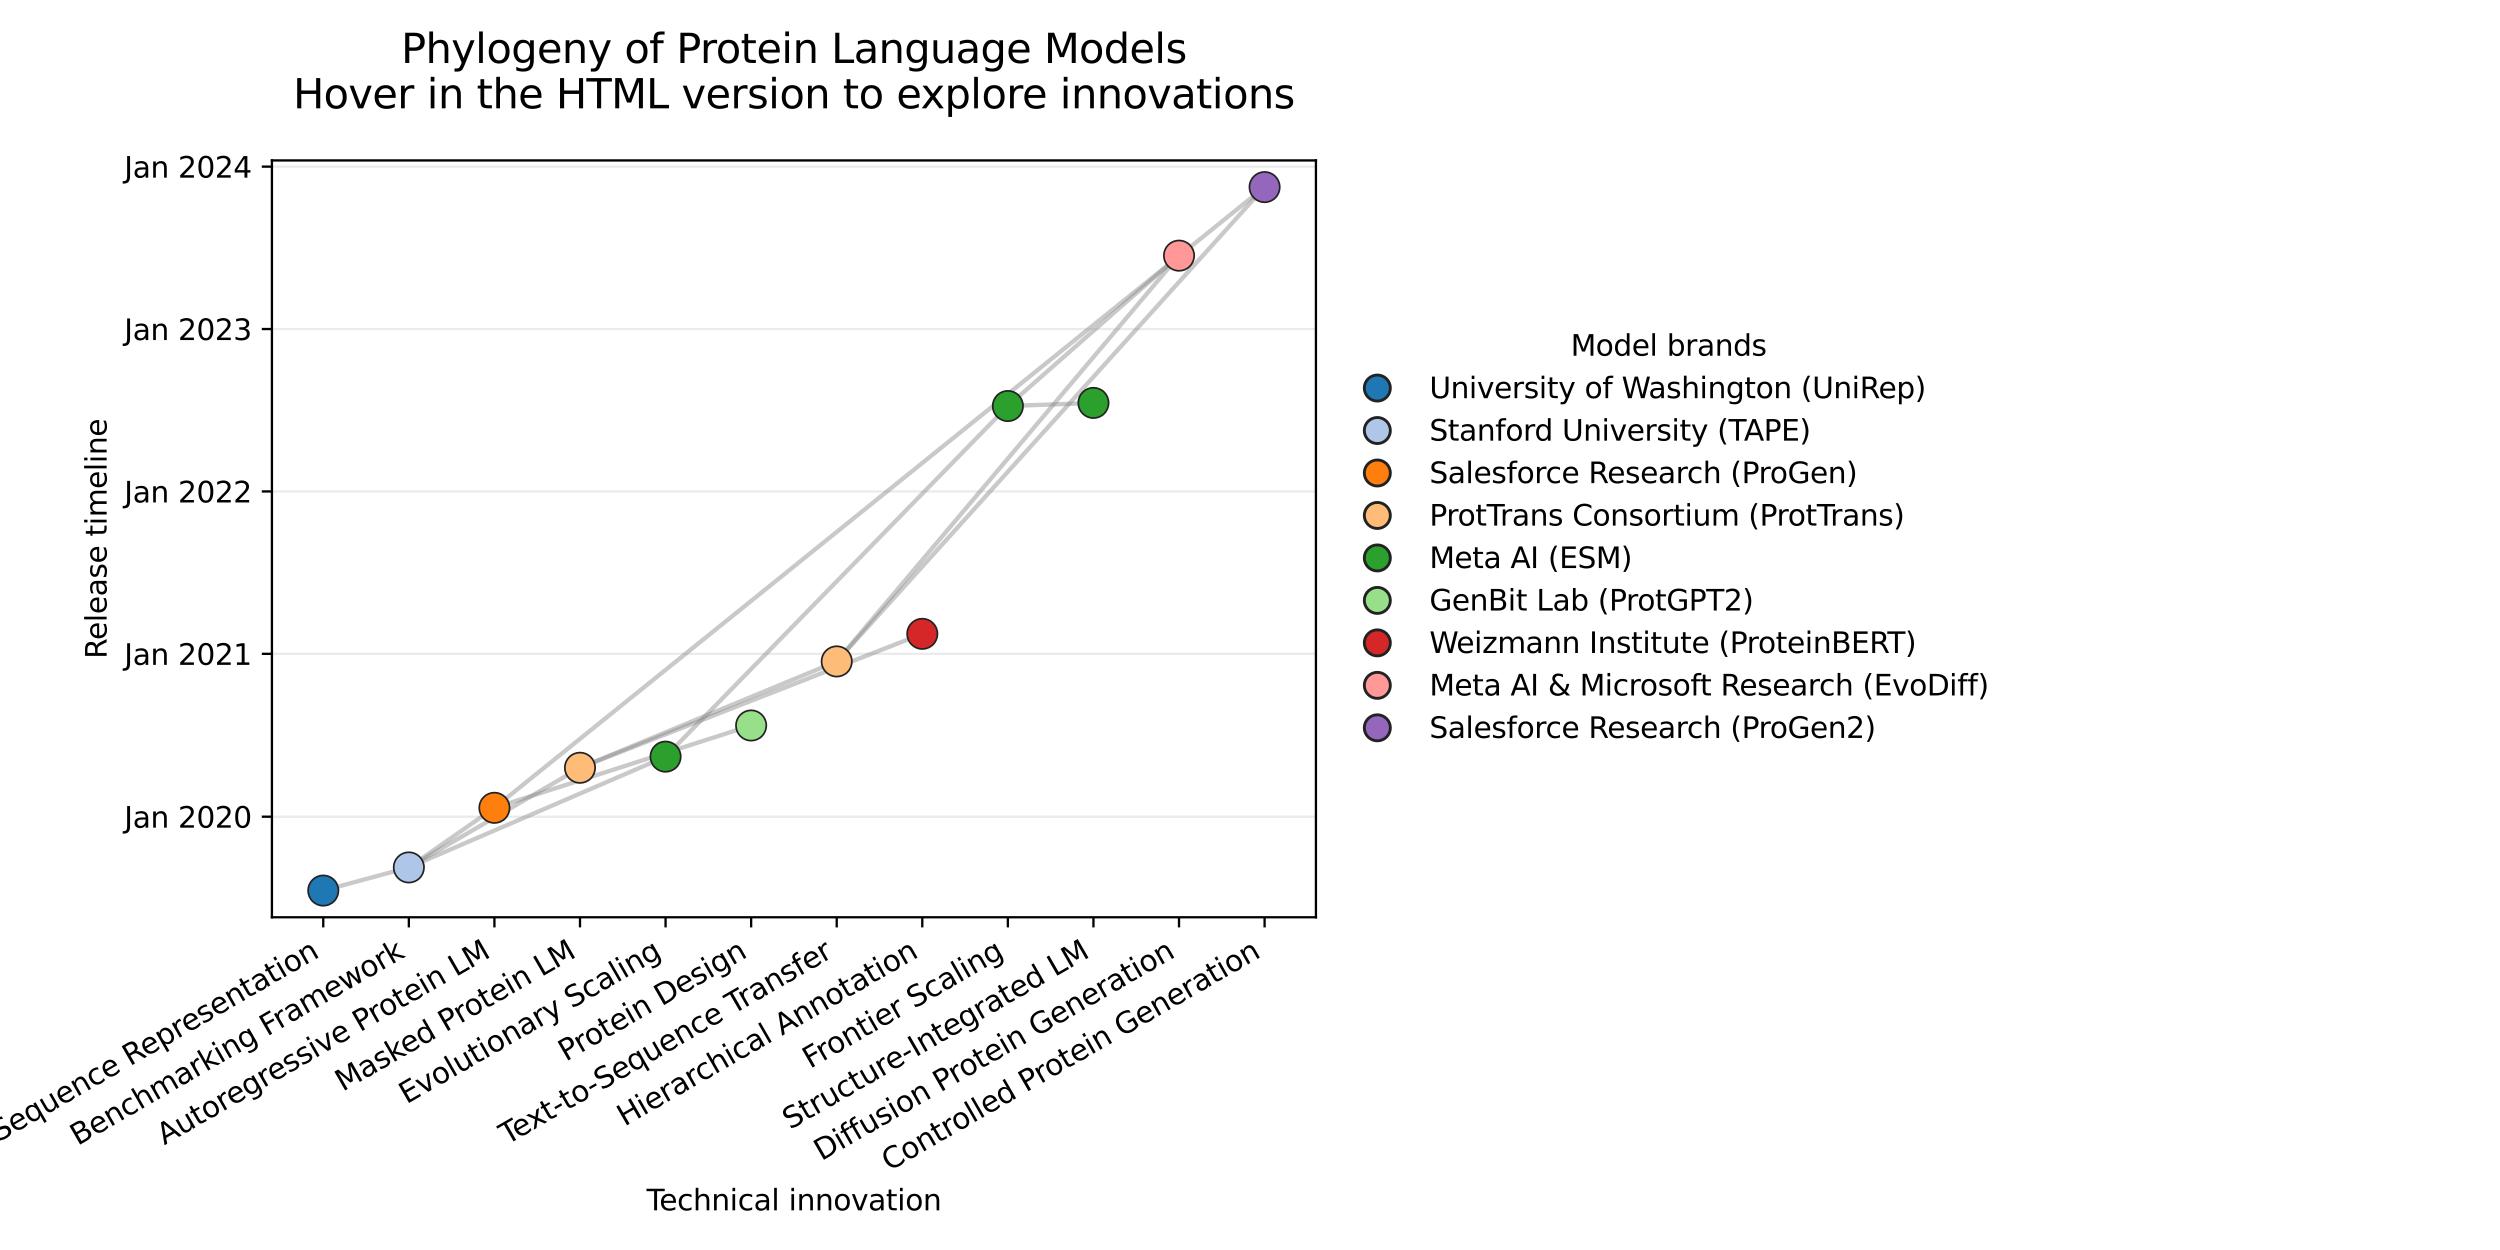 <?xml version="1.0" encoding="utf-8" standalone="no"?>
<!DOCTYPE svg PUBLIC "-//W3C//DTD SVG 1.1//EN"
  "http://www.w3.org/Graphics/SVG/1.1/DTD/svg11.dtd">
<svg xmlns:xlink="http://www.w3.org/1999/xlink" width="864pt" height="432pt" viewBox="0 0 864 432" xmlns="http://www.w3.org/2000/svg" version="1.1">
 <defs>
  <style type="text/css">*{stroke-linejoin: round; stroke-linecap: butt}</style>
 </defs>
 <g id="figure_1">
  <g id="patch_1">
   <path d="M 0 432 
L 864 432 
L 864 0 
L 0 0 
z
" style="fill: #ffffff"/>
  </g>
  <g id="axes_1">
   <g id="patch_2">
    <path d="M 93.977 317.005 
L 454.788 317.005 
L 454.788 55.44 
L 93.977 55.44 
z
" style="fill: #ffffff"/>
   </g>
   <g id="matplotlib.axis_1">
    <g id="xtick_1">
     <g id="line2d_1">
      <defs>
       <path id="m913f8cd909" d="M 0 0 
L 0 3.5 
" style="stroke: #000000; stroke-width: 0.8"/>
      </defs>
      <g>
       <use xlink:href="#m913f8cd909" x="111.721" y="317.005" style="stroke: #000000; stroke-width: 0.8"/>
      </g>
     </g>
     <g id="text_1">
      <!-- Sequence Representation -->
      <g transform="translate(-0.559 394.811) rotate(-30) scale(0.1 -0.1)">
       <defs>
        <path id="DejaVuSans-53" d="M 3425 4513 
L 3425 3897 
Q 3066 4069 2747 4153 
Q 2428 4238 2131 4238 
Q 1616 4238 1336 4038 
Q 1056 3838 1056 3469 
Q 1056 3159 1242 3001 
Q 1428 2844 1947 2747 
L 2328 2669 
Q 3034 2534 3370 2195 
Q 3706 1856 3706 1288 
Q 3706 609 3251 259 
Q 2797 -91 1919 -91 
Q 1588 -91 1214 -16 
Q 841 59 441 206 
L 441 856 
Q 825 641 1194 531 
Q 1563 422 1919 422 
Q 2459 422 2753 634 
Q 3047 847 3047 1241 
Q 3047 1584 2836 1778 
Q 2625 1972 2144 2069 
L 1759 2144 
Q 1053 2284 737 2584 
Q 422 2884 422 3419 
Q 422 4038 858 4394 
Q 1294 4750 2059 4750 
Q 2388 4750 2728 4690 
Q 3069 4631 3425 4513 
z
" transform="scale(0.016)"/>
        <path id="DejaVuSans-65" d="M 3597 1894 
L 3597 1613 
L 953 1613 
Q 991 1019 1311 708 
Q 1631 397 2203 397 
Q 2534 397 2845 478 
Q 3156 559 3463 722 
L 3463 178 
Q 3153 47 2828 -22 
Q 2503 -91 2169 -91 
Q 1331 -91 842 396 
Q 353 884 353 1716 
Q 353 2575 817 3079 
Q 1281 3584 2069 3584 
Q 2775 3584 3186 3129 
Q 3597 2675 3597 1894 
z
M 3022 2063 
Q 3016 2534 2758 2815 
Q 2500 3097 2075 3097 
Q 1594 3097 1305 2825 
Q 1016 2553 972 2059 
L 3022 2063 
z
" transform="scale(0.016)"/>
        <path id="DejaVuSans-71" d="M 947 1747 
Q 947 1113 1208 752 
Q 1469 391 1925 391 
Q 2381 391 2643 752 
Q 2906 1113 2906 1747 
Q 2906 2381 2643 2742 
Q 2381 3103 1925 3103 
Q 1469 3103 1208 2742 
Q 947 2381 947 1747 
z
M 2906 525 
Q 2725 213 2448 61 
Q 2172 -91 1784 -91 
Q 1150 -91 751 415 
Q 353 922 353 1747 
Q 353 2572 751 3078 
Q 1150 3584 1784 3584 
Q 2172 3584 2448 3432 
Q 2725 3281 2906 2969 
L 2906 3500 
L 3481 3500 
L 3481 -1331 
L 2906 -1331 
L 2906 525 
z
" transform="scale(0.016)"/>
        <path id="DejaVuSans-75" d="M 544 1381 
L 544 3500 
L 1119 3500 
L 1119 1403 
Q 1119 906 1312 657 
Q 1506 409 1894 409 
Q 2359 409 2629 706 
Q 2900 1003 2900 1516 
L 2900 3500 
L 3475 3500 
L 3475 0 
L 2900 0 
L 2900 538 
Q 2691 219 2414 64 
Q 2138 -91 1772 -91 
Q 1169 -91 856 284 
Q 544 659 544 1381 
z
M 1991 3584 
L 1991 3584 
z
" transform="scale(0.016)"/>
        <path id="DejaVuSans-6e" d="M 3513 2113 
L 3513 0 
L 2938 0 
L 2938 2094 
Q 2938 2591 2744 2837 
Q 2550 3084 2163 3084 
Q 1697 3084 1428 2787 
Q 1159 2491 1159 1978 
L 1159 0 
L 581 0 
L 581 3500 
L 1159 3500 
L 1159 2956 
Q 1366 3272 1645 3428 
Q 1925 3584 2291 3584 
Q 2894 3584 3203 3211 
Q 3513 2838 3513 2113 
z
" transform="scale(0.016)"/>
        <path id="DejaVuSans-63" d="M 3122 3366 
L 3122 2828 
Q 2878 2963 2633 3030 
Q 2388 3097 2138 3097 
Q 1578 3097 1268 2742 
Q 959 2388 959 1747 
Q 959 1106 1268 751 
Q 1578 397 2138 397 
Q 2388 397 2633 464 
Q 2878 531 3122 666 
L 3122 134 
Q 2881 22 2623 -34 
Q 2366 -91 2075 -91 
Q 1284 -91 818 406 
Q 353 903 353 1747 
Q 353 2603 823 3093 
Q 1294 3584 2113 3584 
Q 2378 3584 2631 3529 
Q 2884 3475 3122 3366 
z
" transform="scale(0.016)"/>
        <path id="DejaVuSans-20" transform="scale(0.016)"/>
        <path id="DejaVuSans-52" d="M 2841 2188 
Q 3044 2119 3236 1894 
Q 3428 1669 3622 1275 
L 4263 0 
L 3584 0 
L 2988 1197 
Q 2756 1666 2539 1819 
Q 2322 1972 1947 1972 
L 1259 1972 
L 1259 0 
L 628 0 
L 628 4666 
L 2053 4666 
Q 2853 4666 3247 4331 
Q 3641 3997 3641 3322 
Q 3641 2881 3436 2590 
Q 3231 2300 2841 2188 
z
M 1259 4147 
L 1259 2491 
L 2053 2491 
Q 2509 2491 2742 2702 
Q 2975 2913 2975 3322 
Q 2975 3731 2742 3939 
Q 2509 4147 2053 4147 
L 1259 4147 
z
" transform="scale(0.016)"/>
        <path id="DejaVuSans-70" d="M 1159 525 
L 1159 -1331 
L 581 -1331 
L 581 3500 
L 1159 3500 
L 1159 2969 
Q 1341 3281 1617 3432 
Q 1894 3584 2278 3584 
Q 2916 3584 3314 3078 
Q 3713 2572 3713 1747 
Q 3713 922 3314 415 
Q 2916 -91 2278 -91 
Q 1894 -91 1617 61 
Q 1341 213 1159 525 
z
M 3116 1747 
Q 3116 2381 2855 2742 
Q 2594 3103 2138 3103 
Q 1681 3103 1420 2742 
Q 1159 2381 1159 1747 
Q 1159 1113 1420 752 
Q 1681 391 2138 391 
Q 2594 391 2855 752 
Q 3116 1113 3116 1747 
z
" transform="scale(0.016)"/>
        <path id="DejaVuSans-72" d="M 2631 2963 
Q 2534 3019 2420 3045 
Q 2306 3072 2169 3072 
Q 1681 3072 1420 2755 
Q 1159 2438 1159 1844 
L 1159 0 
L 581 0 
L 581 3500 
L 1159 3500 
L 1159 2956 
Q 1341 3275 1631 3429 
Q 1922 3584 2338 3584 
Q 2397 3584 2469 3576 
Q 2541 3569 2628 3553 
L 2631 2963 
z
" transform="scale(0.016)"/>
        <path id="DejaVuSans-73" d="M 2834 3397 
L 2834 2853 
Q 2591 2978 2328 3040 
Q 2066 3103 1784 3103 
Q 1356 3103 1142 2972 
Q 928 2841 928 2578 
Q 928 2378 1081 2264 
Q 1234 2150 1697 2047 
L 1894 2003 
Q 2506 1872 2764 1633 
Q 3022 1394 3022 966 
Q 3022 478 2636 193 
Q 2250 -91 1575 -91 
Q 1294 -91 989 -36 
Q 684 19 347 128 
L 347 722 
Q 666 556 975 473 
Q 1284 391 1588 391 
Q 1994 391 2212 530 
Q 2431 669 2431 922 
Q 2431 1156 2273 1281 
Q 2116 1406 1581 1522 
L 1381 1569 
Q 847 1681 609 1914 
Q 372 2147 372 2553 
Q 372 3047 722 3315 
Q 1072 3584 1716 3584 
Q 2034 3584 2315 3537 
Q 2597 3491 2834 3397 
z
" transform="scale(0.016)"/>
        <path id="DejaVuSans-74" d="M 1172 4494 
L 1172 3500 
L 2356 3500 
L 2356 3053 
L 1172 3053 
L 1172 1153 
Q 1172 725 1289 603 
Q 1406 481 1766 481 
L 2356 481 
L 2356 0 
L 1766 0 
Q 1100 0 847 248 
Q 594 497 594 1153 
L 594 3053 
L 172 3053 
L 172 3500 
L 594 3500 
L 594 4494 
L 1172 4494 
z
" transform="scale(0.016)"/>
        <path id="DejaVuSans-61" d="M 2194 1759 
Q 1497 1759 1228 1600 
Q 959 1441 959 1056 
Q 959 750 1161 570 
Q 1363 391 1709 391 
Q 2188 391 2477 730 
Q 2766 1069 2766 1631 
L 2766 1759 
L 2194 1759 
z
M 3341 1997 
L 3341 0 
L 2766 0 
L 2766 531 
Q 2569 213 2275 61 
Q 1981 -91 1556 -91 
Q 1019 -91 701 211 
Q 384 513 384 1019 
Q 384 1609 779 1909 
Q 1175 2209 1959 2209 
L 2766 2209 
L 2766 2266 
Q 2766 2663 2505 2880 
Q 2244 3097 1772 3097 
Q 1472 3097 1187 3025 
Q 903 2953 641 2809 
L 641 3341 
Q 956 3463 1253 3523 
Q 1550 3584 1831 3584 
Q 2591 3584 2966 3190 
Q 3341 2797 3341 1997 
z
" transform="scale(0.016)"/>
        <path id="DejaVuSans-69" d="M 603 3500 
L 1178 3500 
L 1178 0 
L 603 0 
L 603 3500 
z
M 603 4863 
L 1178 4863 
L 1178 4134 
L 603 4134 
L 603 4863 
z
" transform="scale(0.016)"/>
        <path id="DejaVuSans-6f" d="M 1959 3097 
Q 1497 3097 1228 2736 
Q 959 2375 959 1747 
Q 959 1119 1226 758 
Q 1494 397 1959 397 
Q 2419 397 2687 759 
Q 2956 1122 2956 1747 
Q 2956 2369 2687 2733 
Q 2419 3097 1959 3097 
z
M 1959 3584 
Q 2709 3584 3137 3096 
Q 3566 2609 3566 1747 
Q 3566 888 3137 398 
Q 2709 -91 1959 -91 
Q 1206 -91 779 398 
Q 353 888 353 1747 
Q 353 2609 779 3096 
Q 1206 3584 1959 3584 
z
" transform="scale(0.016)"/>
       </defs>
       <use xlink:href="#DejaVuSans-53"/>
       <use xlink:href="#DejaVuSans-65" transform="translate(63.477 0)"/>
       <use xlink:href="#DejaVuSans-71" transform="translate(125 0)"/>
       <use xlink:href="#DejaVuSans-75" transform="translate(188.477 0)"/>
       <use xlink:href="#DejaVuSans-65" transform="translate(251.855 0)"/>
       <use xlink:href="#DejaVuSans-6e" transform="translate(313.379 0)"/>
       <use xlink:href="#DejaVuSans-63" transform="translate(376.758 0)"/>
       <use xlink:href="#DejaVuSans-65" transform="translate(431.738 0)"/>
       <use xlink:href="#DejaVuSans-20" transform="translate(493.262 0)"/>
       <use xlink:href="#DejaVuSans-52" transform="translate(525.049 0)"/>
       <use xlink:href="#DejaVuSans-65" transform="translate(590.031 0)"/>
       <use xlink:href="#DejaVuSans-70" transform="translate(651.555 0)"/>
       <use xlink:href="#DejaVuSans-72" transform="translate(715.031 0)"/>
       <use xlink:href="#DejaVuSans-65" transform="translate(753.895 0)"/>
       <use xlink:href="#DejaVuSans-73" transform="translate(815.418 0)"/>
       <use xlink:href="#DejaVuSans-65" transform="translate(867.518 0)"/>
       <use xlink:href="#DejaVuSans-6e" transform="translate(929.041 0)"/>
       <use xlink:href="#DejaVuSans-74" transform="translate(992.42 0)"/>
       <use xlink:href="#DejaVuSans-61" transform="translate(1031.629 0)"/>
       <use xlink:href="#DejaVuSans-74" transform="translate(1092.908 0)"/>
       <use xlink:href="#DejaVuSans-69" transform="translate(1132.117 0)"/>
       <use xlink:href="#DejaVuSans-6f" transform="translate(1159.9 0)"/>
       <use xlink:href="#DejaVuSans-6e" transform="translate(1221.082 0)"/>
      </g>
     </g>
    </g>
    <g id="xtick_2">
     <g id="line2d_2">
      <g>
       <use xlink:href="#m913f8cd909" x="141.296" y="317.005" style="stroke: #000000; stroke-width: 0.8"/>
      </g>
     </g>
     <g id="text_2">
      <!-- Benchmarking Framework -->
      <g transform="translate(26.844 396.065) rotate(-30) scale(0.1 -0.1)">
       <defs>
        <path id="DejaVuSans-42" d="M 1259 2228 
L 1259 519 
L 2272 519 
Q 2781 519 3026 730 
Q 3272 941 3272 1375 
Q 3272 1813 3026 2020 
Q 2781 2228 2272 2228 
L 1259 2228 
z
M 1259 4147 
L 1259 2741 
L 2194 2741 
Q 2656 2741 2882 2914 
Q 3109 3088 3109 3444 
Q 3109 3797 2882 3972 
Q 2656 4147 2194 4147 
L 1259 4147 
z
M 628 4666 
L 2241 4666 
Q 2963 4666 3353 4366 
Q 3744 4066 3744 3513 
Q 3744 3084 3544 2831 
Q 3344 2578 2956 2516 
Q 3422 2416 3680 2098 
Q 3938 1781 3938 1306 
Q 3938 681 3513 340 
Q 3088 0 2303 0 
L 628 0 
L 628 4666 
z
" transform="scale(0.016)"/>
        <path id="DejaVuSans-68" d="M 3513 2113 
L 3513 0 
L 2938 0 
L 2938 2094 
Q 2938 2591 2744 2837 
Q 2550 3084 2163 3084 
Q 1697 3084 1428 2787 
Q 1159 2491 1159 1978 
L 1159 0 
L 581 0 
L 581 4863 
L 1159 4863 
L 1159 2956 
Q 1366 3272 1645 3428 
Q 1925 3584 2291 3584 
Q 2894 3584 3203 3211 
Q 3513 2838 3513 2113 
z
" transform="scale(0.016)"/>
        <path id="DejaVuSans-6d" d="M 3328 2828 
Q 3544 3216 3844 3400 
Q 4144 3584 4550 3584 
Q 5097 3584 5394 3201 
Q 5691 2819 5691 2113 
L 5691 0 
L 5113 0 
L 5113 2094 
Q 5113 2597 4934 2840 
Q 4756 3084 4391 3084 
Q 3944 3084 3684 2787 
Q 3425 2491 3425 1978 
L 3425 0 
L 2847 0 
L 2847 2094 
Q 2847 2600 2669 2842 
Q 2491 3084 2119 3084 
Q 1678 3084 1418 2786 
Q 1159 2488 1159 1978 
L 1159 0 
L 581 0 
L 581 3500 
L 1159 3500 
L 1159 2956 
Q 1356 3278 1631 3431 
Q 1906 3584 2284 3584 
Q 2666 3584 2933 3390 
Q 3200 3197 3328 2828 
z
" transform="scale(0.016)"/>
        <path id="DejaVuSans-6b" d="M 581 4863 
L 1159 4863 
L 1159 1991 
L 2875 3500 
L 3609 3500 
L 1753 1863 
L 3688 0 
L 2938 0 
L 1159 1709 
L 1159 0 
L 581 0 
L 581 4863 
z
" transform="scale(0.016)"/>
        <path id="DejaVuSans-67" d="M 2906 1791 
Q 2906 2416 2648 2759 
Q 2391 3103 1925 3103 
Q 1463 3103 1205 2759 
Q 947 2416 947 1791 
Q 947 1169 1205 825 
Q 1463 481 1925 481 
Q 2391 481 2648 825 
Q 2906 1169 2906 1791 
z
M 3481 434 
Q 3481 -459 3084 -895 
Q 2688 -1331 1869 -1331 
Q 1566 -1331 1297 -1286 
Q 1028 -1241 775 -1147 
L 775 -588 
Q 1028 -725 1275 -790 
Q 1522 -856 1778 -856 
Q 2344 -856 2625 -561 
Q 2906 -266 2906 331 
L 2906 616 
Q 2728 306 2450 153 
Q 2172 0 1784 0 
Q 1141 0 747 490 
Q 353 981 353 1791 
Q 353 2603 747 3093 
Q 1141 3584 1784 3584 
Q 2172 3584 2450 3431 
Q 2728 3278 2906 2969 
L 2906 3500 
L 3481 3500 
L 3481 434 
z
" transform="scale(0.016)"/>
        <path id="DejaVuSans-46" d="M 628 4666 
L 3309 4666 
L 3309 4134 
L 1259 4134 
L 1259 2759 
L 3109 2759 
L 3109 2228 
L 1259 2228 
L 1259 0 
L 628 0 
L 628 4666 
z
" transform="scale(0.016)"/>
        <path id="DejaVuSans-77" d="M 269 3500 
L 844 3500 
L 1563 769 
L 2278 3500 
L 2956 3500 
L 3675 769 
L 4391 3500 
L 4966 3500 
L 4050 0 
L 3372 0 
L 2619 2869 
L 1863 0 
L 1184 0 
L 269 3500 
z
" transform="scale(0.016)"/>
       </defs>
       <use xlink:href="#DejaVuSans-42"/>
       <use xlink:href="#DejaVuSans-65" transform="translate(68.604 0)"/>
       <use xlink:href="#DejaVuSans-6e" transform="translate(130.127 0)"/>
       <use xlink:href="#DejaVuSans-63" transform="translate(193.506 0)"/>
       <use xlink:href="#DejaVuSans-68" transform="translate(248.486 0)"/>
       <use xlink:href="#DejaVuSans-6d" transform="translate(311.865 0)"/>
       <use xlink:href="#DejaVuSans-61" transform="translate(409.277 0)"/>
       <use xlink:href="#DejaVuSans-72" transform="translate(470.557 0)"/>
       <use xlink:href="#DejaVuSans-6b" transform="translate(511.67 0)"/>
       <use xlink:href="#DejaVuSans-69" transform="translate(569.58 0)"/>
       <use xlink:href="#DejaVuSans-6e" transform="translate(597.363 0)"/>
       <use xlink:href="#DejaVuSans-67" transform="translate(660.742 0)"/>
       <use xlink:href="#DejaVuSans-20" transform="translate(724.219 0)"/>
       <use xlink:href="#DejaVuSans-46" transform="translate(756.006 0)"/>
       <use xlink:href="#DejaVuSans-72" transform="translate(806.275 0)"/>
       <use xlink:href="#DejaVuSans-61" transform="translate(847.389 0)"/>
       <use xlink:href="#DejaVuSans-6d" transform="translate(908.668 0)"/>
       <use xlink:href="#DejaVuSans-65" transform="translate(1006.08 0)"/>
       <use xlink:href="#DejaVuSans-77" transform="translate(1067.604 0)"/>
       <use xlink:href="#DejaVuSans-6f" transform="translate(1149.391 0)"/>
       <use xlink:href="#DejaVuSans-72" transform="translate(1210.572 0)"/>
       <use xlink:href="#DejaVuSans-6b" transform="translate(1251.686 0)"/>
      </g>
     </g>
    </g>
    <g id="xtick_3">
     <g id="line2d_3">
      <g>
       <use xlink:href="#m913f8cd909" x="170.871" y="317.005" style="stroke: #000000; stroke-width: 0.8"/>
      </g>
     </g>
     <g id="text_3">
      <!-- Autoregressive Protein LM -->
      <g transform="translate(56.8 395.844) rotate(-30) scale(0.1 -0.1)">
       <defs>
        <path id="DejaVuSans-41" d="M 2188 4044 
L 1331 1722 
L 3047 1722 
L 2188 4044 
z
M 1831 4666 
L 2547 4666 
L 4325 0 
L 3669 0 
L 3244 1197 
L 1141 1197 
L 716 0 
L 50 0 
L 1831 4666 
z
" transform="scale(0.016)"/>
        <path id="DejaVuSans-76" d="M 191 3500 
L 800 3500 
L 1894 563 
L 2988 3500 
L 3597 3500 
L 2284 0 
L 1503 0 
L 191 3500 
z
" transform="scale(0.016)"/>
        <path id="DejaVuSans-50" d="M 1259 4147 
L 1259 2394 
L 2053 2394 
Q 2494 2394 2734 2622 
Q 2975 2850 2975 3272 
Q 2975 3691 2734 3919 
Q 2494 4147 2053 4147 
L 1259 4147 
z
M 628 4666 
L 2053 4666 
Q 2838 4666 3239 4311 
Q 3641 3956 3641 3272 
Q 3641 2581 3239 2228 
Q 2838 1875 2053 1875 
L 1259 1875 
L 1259 0 
L 628 0 
L 628 4666 
z
" transform="scale(0.016)"/>
        <path id="DejaVuSans-4c" d="M 628 4666 
L 1259 4666 
L 1259 531 
L 3531 531 
L 3531 0 
L 628 0 
L 628 4666 
z
" transform="scale(0.016)"/>
        <path id="DejaVuSans-4d" d="M 628 4666 
L 1569 4666 
L 2759 1491 
L 3956 4666 
L 4897 4666 
L 4897 0 
L 4281 0 
L 4281 4097 
L 3078 897 
L 2444 897 
L 1241 4097 
L 1241 0 
L 628 0 
L 628 4666 
z
" transform="scale(0.016)"/>
       </defs>
       <use xlink:href="#DejaVuSans-41"/>
       <use xlink:href="#DejaVuSans-75" transform="translate(68.408 0)"/>
       <use xlink:href="#DejaVuSans-74" transform="translate(131.787 0)"/>
       <use xlink:href="#DejaVuSans-6f" transform="translate(170.996 0)"/>
       <use xlink:href="#DejaVuSans-72" transform="translate(232.178 0)"/>
       <use xlink:href="#DejaVuSans-65" transform="translate(271.041 0)"/>
       <use xlink:href="#DejaVuSans-67" transform="translate(332.564 0)"/>
       <use xlink:href="#DejaVuSans-72" transform="translate(396.041 0)"/>
       <use xlink:href="#DejaVuSans-65" transform="translate(434.904 0)"/>
       <use xlink:href="#DejaVuSans-73" transform="translate(496.428 0)"/>
       <use xlink:href="#DejaVuSans-73" transform="translate(548.527 0)"/>
       <use xlink:href="#DejaVuSans-69" transform="translate(600.627 0)"/>
       <use xlink:href="#DejaVuSans-76" transform="translate(628.41 0)"/>
       <use xlink:href="#DejaVuSans-65" transform="translate(687.59 0)"/>
       <use xlink:href="#DejaVuSans-20" transform="translate(749.113 0)"/>
       <use xlink:href="#DejaVuSans-50" transform="translate(780.9 0)"/>
       <use xlink:href="#DejaVuSans-72" transform="translate(839.453 0)"/>
       <use xlink:href="#DejaVuSans-6f" transform="translate(878.316 0)"/>
       <use xlink:href="#DejaVuSans-74" transform="translate(939.498 0)"/>
       <use xlink:href="#DejaVuSans-65" transform="translate(978.707 0)"/>
       <use xlink:href="#DejaVuSans-69" transform="translate(1040.23 0)"/>
       <use xlink:href="#DejaVuSans-6e" transform="translate(1068.014 0)"/>
       <use xlink:href="#DejaVuSans-20" transform="translate(1131.393 0)"/>
       <use xlink:href="#DejaVuSans-4c" transform="translate(1163.18 0)"/>
       <use xlink:href="#DejaVuSans-4d" transform="translate(1218.893 0)"/>
      </g>
     </g>
    </g>
    <g id="xtick_4">
     <g id="line2d_4">
      <g>
       <use xlink:href="#m913f8cd909" x="200.446" y="317.005" style="stroke: #000000; stroke-width: 0.8"/>
      </g>
     </g>
     <g id="text_4">
      <!-- Masked Protein LM -->
      <g transform="translate(118.432 377.336) rotate(-30) scale(0.1 -0.1)">
       <defs>
        <path id="DejaVuSans-64" d="M 2906 2969 
L 2906 4863 
L 3481 4863 
L 3481 0 
L 2906 0 
L 2906 525 
Q 2725 213 2448 61 
Q 2172 -91 1784 -91 
Q 1150 -91 751 415 
Q 353 922 353 1747 
Q 353 2572 751 3078 
Q 1150 3584 1784 3584 
Q 2172 3584 2448 3432 
Q 2725 3281 2906 2969 
z
M 947 1747 
Q 947 1113 1208 752 
Q 1469 391 1925 391 
Q 2381 391 2643 752 
Q 2906 1113 2906 1747 
Q 2906 2381 2643 2742 
Q 2381 3103 1925 3103 
Q 1469 3103 1208 2742 
Q 947 2381 947 1747 
z
" transform="scale(0.016)"/>
       </defs>
       <use xlink:href="#DejaVuSans-4d"/>
       <use xlink:href="#DejaVuSans-61" transform="translate(86.279 0)"/>
       <use xlink:href="#DejaVuSans-73" transform="translate(147.559 0)"/>
       <use xlink:href="#DejaVuSans-6b" transform="translate(199.658 0)"/>
       <use xlink:href="#DejaVuSans-65" transform="translate(253.943 0)"/>
       <use xlink:href="#DejaVuSans-64" transform="translate(315.467 0)"/>
       <use xlink:href="#DejaVuSans-20" transform="translate(378.943 0)"/>
       <use xlink:href="#DejaVuSans-50" transform="translate(410.73 0)"/>
       <use xlink:href="#DejaVuSans-72" transform="translate(469.283 0)"/>
       <use xlink:href="#DejaVuSans-6f" transform="translate(508.146 0)"/>
       <use xlink:href="#DejaVuSans-74" transform="translate(569.328 0)"/>
       <use xlink:href="#DejaVuSans-65" transform="translate(608.537 0)"/>
       <use xlink:href="#DejaVuSans-69" transform="translate(670.061 0)"/>
       <use xlink:href="#DejaVuSans-6e" transform="translate(697.844 0)"/>
       <use xlink:href="#DejaVuSans-20" transform="translate(761.223 0)"/>
       <use xlink:href="#DejaVuSans-4c" transform="translate(793.01 0)"/>
       <use xlink:href="#DejaVuSans-4d" transform="translate(848.723 0)"/>
      </g>
     </g>
    </g>
    <g id="xtick_5">
     <g id="line2d_5">
      <g>
       <use xlink:href="#m913f8cd909" x="230.02" y="317.005" style="stroke: #000000; stroke-width: 0.8"/>
      </g>
     </g>
     <g id="text_5">
      <!-- Evolutionary Scaling -->
      <g transform="translate(140.49 381.676) rotate(-30) scale(0.1 -0.1)">
       <defs>
        <path id="DejaVuSans-45" d="M 628 4666 
L 3578 4666 
L 3578 4134 
L 1259 4134 
L 1259 2753 
L 3481 2753 
L 3481 2222 
L 1259 2222 
L 1259 531 
L 3634 531 
L 3634 0 
L 628 0 
L 628 4666 
z
" transform="scale(0.016)"/>
        <path id="DejaVuSans-6c" d="M 603 4863 
L 1178 4863 
L 1178 0 
L 603 0 
L 603 4863 
z
" transform="scale(0.016)"/>
        <path id="DejaVuSans-79" d="M 2059 -325 
Q 1816 -950 1584 -1140 
Q 1353 -1331 966 -1331 
L 506 -1331 
L 506 -850 
L 844 -850 
Q 1081 -850 1212 -737 
Q 1344 -625 1503 -206 
L 1606 56 
L 191 3500 
L 800 3500 
L 1894 763 
L 2988 3500 
L 3597 3500 
L 2059 -325 
z
" transform="scale(0.016)"/>
       </defs>
       <use xlink:href="#DejaVuSans-45"/>
       <use xlink:href="#DejaVuSans-76" transform="translate(63.184 0)"/>
       <use xlink:href="#DejaVuSans-6f" transform="translate(122.363 0)"/>
       <use xlink:href="#DejaVuSans-6c" transform="translate(183.545 0)"/>
       <use xlink:href="#DejaVuSans-75" transform="translate(211.328 0)"/>
       <use xlink:href="#DejaVuSans-74" transform="translate(274.707 0)"/>
       <use xlink:href="#DejaVuSans-69" transform="translate(313.916 0)"/>
       <use xlink:href="#DejaVuSans-6f" transform="translate(341.699 0)"/>
       <use xlink:href="#DejaVuSans-6e" transform="translate(402.881 0)"/>
       <use xlink:href="#DejaVuSans-61" transform="translate(466.26 0)"/>
       <use xlink:href="#DejaVuSans-72" transform="translate(527.539 0)"/>
       <use xlink:href="#DejaVuSans-79" transform="translate(568.652 0)"/>
       <use xlink:href="#DejaVuSans-20" transform="translate(627.832 0)"/>
       <use xlink:href="#DejaVuSans-53" transform="translate(659.619 0)"/>
       <use xlink:href="#DejaVuSans-63" transform="translate(723.096 0)"/>
       <use xlink:href="#DejaVuSans-61" transform="translate(778.076 0)"/>
       <use xlink:href="#DejaVuSans-6c" transform="translate(839.355 0)"/>
       <use xlink:href="#DejaVuSans-69" transform="translate(867.139 0)"/>
       <use xlink:href="#DejaVuSans-6e" transform="translate(894.922 0)"/>
       <use xlink:href="#DejaVuSans-67" transform="translate(958.301 0)"/>
      </g>
     </g>
    </g>
    <g id="xtick_6">
     <g id="line2d_6">
      <g>
       <use xlink:href="#m913f8cd909" x="259.595" y="317.005" style="stroke: #000000; stroke-width: 0.8"/>
      </g>
     </g>
     <g id="text_6">
      <!-- Protein Design -->
      <g transform="translate(195.549 366.962) rotate(-30) scale(0.1 -0.1)">
       <defs>
        <path id="DejaVuSans-44" d="M 1259 4147 
L 1259 519 
L 2022 519 
Q 2988 519 3436 956 
Q 3884 1394 3884 2338 
Q 3884 3275 3436 3711 
Q 2988 4147 2022 4147 
L 1259 4147 
z
M 628 4666 
L 1925 4666 
Q 3281 4666 3915 4102 
Q 4550 3538 4550 2338 
Q 4550 1131 3912 565 
Q 3275 0 1925 0 
L 628 0 
L 628 4666 
z
" transform="scale(0.016)"/>
       </defs>
       <use xlink:href="#DejaVuSans-50"/>
       <use xlink:href="#DejaVuSans-72" transform="translate(58.553 0)"/>
       <use xlink:href="#DejaVuSans-6f" transform="translate(97.416 0)"/>
       <use xlink:href="#DejaVuSans-74" transform="translate(158.598 0)"/>
       <use xlink:href="#DejaVuSans-65" transform="translate(197.807 0)"/>
       <use xlink:href="#DejaVuSans-69" transform="translate(259.33 0)"/>
       <use xlink:href="#DejaVuSans-6e" transform="translate(287.113 0)"/>
       <use xlink:href="#DejaVuSans-20" transform="translate(350.492 0)"/>
       <use xlink:href="#DejaVuSans-44" transform="translate(382.279 0)"/>
       <use xlink:href="#DejaVuSans-65" transform="translate(459.281 0)"/>
       <use xlink:href="#DejaVuSans-73" transform="translate(520.805 0)"/>
       <use xlink:href="#DejaVuSans-69" transform="translate(572.904 0)"/>
       <use xlink:href="#DejaVuSans-67" transform="translate(600.688 0)"/>
       <use xlink:href="#DejaVuSans-6e" transform="translate(664.164 0)"/>
      </g>
     </g>
    </g>
    <g id="xtick_7">
     <g id="line2d_7">
      <g>
       <use xlink:href="#m913f8cd909" x="289.17" y="317.005" style="stroke: #000000; stroke-width: 0.8"/>
      </g>
     </g>
     <g id="text_7">
      <!-- Text-to-Sequence Transfer -->
      <g transform="translate(175.219 395.775) rotate(-30) scale(0.1 -0.1)">
       <defs>
        <path id="DejaVuSans-54" d="M -19 4666 
L 3928 4666 
L 3928 4134 
L 2272 4134 
L 2272 0 
L 1638 0 
L 1638 4134 
L -19 4134 
L -19 4666 
z
" transform="scale(0.016)"/>
        <path id="DejaVuSans-78" d="M 3513 3500 
L 2247 1797 
L 3578 0 
L 2900 0 
L 1881 1375 
L 863 0 
L 184 0 
L 1544 1831 
L 300 3500 
L 978 3500 
L 1906 2253 
L 2834 3500 
L 3513 3500 
z
" transform="scale(0.016)"/>
        <path id="DejaVuSans-2d" d="M 313 2009 
L 1997 2009 
L 1997 1497 
L 313 1497 
L 313 2009 
z
" transform="scale(0.016)"/>
        <path id="DejaVuSans-66" d="M 2375 4863 
L 2375 4384 
L 1825 4384 
Q 1516 4384 1395 4259 
Q 1275 4134 1275 3809 
L 1275 3500 
L 2222 3500 
L 2222 3053 
L 1275 3053 
L 1275 0 
L 697 0 
L 697 3053 
L 147 3053 
L 147 3500 
L 697 3500 
L 697 3744 
Q 697 4328 969 4595 
Q 1241 4863 1831 4863 
L 2375 4863 
z
" transform="scale(0.016)"/>
       </defs>
       <use xlink:href="#DejaVuSans-54"/>
       <use xlink:href="#DejaVuSans-65" transform="translate(44.084 0)"/>
       <use xlink:href="#DejaVuSans-78" transform="translate(103.857 0)"/>
       <use xlink:href="#DejaVuSans-74" transform="translate(163.037 0)"/>
       <use xlink:href="#DejaVuSans-2d" transform="translate(202.246 0)"/>
       <use xlink:href="#DejaVuSans-74" transform="translate(238.33 0)"/>
       <use xlink:href="#DejaVuSans-6f" transform="translate(277.539 0)"/>
       <use xlink:href="#DejaVuSans-2d" transform="translate(340.596 0)"/>
       <use xlink:href="#DejaVuSans-53" transform="translate(376.68 0)"/>
       <use xlink:href="#DejaVuSans-65" transform="translate(440.156 0)"/>
       <use xlink:href="#DejaVuSans-71" transform="translate(501.68 0)"/>
       <use xlink:href="#DejaVuSans-75" transform="translate(565.156 0)"/>
       <use xlink:href="#DejaVuSans-65" transform="translate(628.535 0)"/>
       <use xlink:href="#DejaVuSans-6e" transform="translate(690.059 0)"/>
       <use xlink:href="#DejaVuSans-63" transform="translate(753.438 0)"/>
       <use xlink:href="#DejaVuSans-65" transform="translate(808.418 0)"/>
       <use xlink:href="#DejaVuSans-20" transform="translate(869.941 0)"/>
       <use xlink:href="#DejaVuSans-54" transform="translate(901.729 0)"/>
       <use xlink:href="#DejaVuSans-72" transform="translate(948.062 0)"/>
       <use xlink:href="#DejaVuSans-61" transform="translate(989.176 0)"/>
       <use xlink:href="#DejaVuSans-6e" transform="translate(1050.455 0)"/>
       <use xlink:href="#DejaVuSans-73" transform="translate(1113.834 0)"/>
       <use xlink:href="#DejaVuSans-66" transform="translate(1165.934 0)"/>
       <use xlink:href="#DejaVuSans-65" transform="translate(1201.139 0)"/>
       <use xlink:href="#DejaVuSans-72" transform="translate(1262.662 0)"/>
      </g>
     </g>
    </g>
    <g id="xtick_8">
     <g id="line2d_8">
      <g>
       <use xlink:href="#m913f8cd909" x="318.744" y="317.005" style="stroke: #000000; stroke-width: 0.8"/>
      </g>
     </g>
     <g id="text_8">
      <!-- Hierarchical Annotation -->
      <g transform="translate(215.85 389.391) rotate(-30) scale(0.1 -0.1)">
       <defs>
        <path id="DejaVuSans-48" d="M 628 4666 
L 1259 4666 
L 1259 2753 
L 3553 2753 
L 3553 4666 
L 4184 4666 
L 4184 0 
L 3553 0 
L 3553 2222 
L 1259 2222 
L 1259 0 
L 628 0 
L 628 4666 
z
" transform="scale(0.016)"/>
       </defs>
       <use xlink:href="#DejaVuSans-48"/>
       <use xlink:href="#DejaVuSans-69" transform="translate(75.195 0)"/>
       <use xlink:href="#DejaVuSans-65" transform="translate(102.979 0)"/>
       <use xlink:href="#DejaVuSans-72" transform="translate(164.502 0)"/>
       <use xlink:href="#DejaVuSans-61" transform="translate(205.615 0)"/>
       <use xlink:href="#DejaVuSans-72" transform="translate(266.895 0)"/>
       <use xlink:href="#DejaVuSans-63" transform="translate(305.758 0)"/>
       <use xlink:href="#DejaVuSans-68" transform="translate(360.738 0)"/>
       <use xlink:href="#DejaVuSans-69" transform="translate(424.117 0)"/>
       <use xlink:href="#DejaVuSans-63" transform="translate(451.9 0)"/>
       <use xlink:href="#DejaVuSans-61" transform="translate(506.881 0)"/>
       <use xlink:href="#DejaVuSans-6c" transform="translate(568.16 0)"/>
       <use xlink:href="#DejaVuSans-20" transform="translate(595.943 0)"/>
       <use xlink:href="#DejaVuSans-41" transform="translate(627.73 0)"/>
       <use xlink:href="#DejaVuSans-6e" transform="translate(696.139 0)"/>
       <use xlink:href="#DejaVuSans-6e" transform="translate(759.518 0)"/>
       <use xlink:href="#DejaVuSans-6f" transform="translate(822.896 0)"/>
       <use xlink:href="#DejaVuSans-74" transform="translate(884.078 0)"/>
       <use xlink:href="#DejaVuSans-61" transform="translate(923.287 0)"/>
       <use xlink:href="#DejaVuSans-74" transform="translate(984.566 0)"/>
       <use xlink:href="#DejaVuSans-69" transform="translate(1023.775 0)"/>
       <use xlink:href="#DejaVuSans-6f" transform="translate(1051.559 0)"/>
       <use xlink:href="#DejaVuSans-6e" transform="translate(1112.74 0)"/>
      </g>
     </g>
    </g>
    <g id="xtick_9">
     <g id="line2d_9">
      <g>
       <use xlink:href="#m913f8cd909" x="348.319" y="317.005" style="stroke: #000000; stroke-width: 0.8"/>
      </g>
     </g>
     <g id="text_9">
      <!-- Frontier Scaling -->
      <g transform="translate(279.966 369.449) rotate(-30) scale(0.1 -0.1)">
       <use xlink:href="#DejaVuSans-46"/>
       <use xlink:href="#DejaVuSans-72" transform="translate(50.27 0)"/>
       <use xlink:href="#DejaVuSans-6f" transform="translate(89.133 0)"/>
       <use xlink:href="#DejaVuSans-6e" transform="translate(150.314 0)"/>
       <use xlink:href="#DejaVuSans-74" transform="translate(213.693 0)"/>
       <use xlink:href="#DejaVuSans-69" transform="translate(252.902 0)"/>
       <use xlink:href="#DejaVuSans-65" transform="translate(280.686 0)"/>
       <use xlink:href="#DejaVuSans-72" transform="translate(342.209 0)"/>
       <use xlink:href="#DejaVuSans-20" transform="translate(383.322 0)"/>
       <use xlink:href="#DejaVuSans-53" transform="translate(415.109 0)"/>
       <use xlink:href="#DejaVuSans-63" transform="translate(478.586 0)"/>
       <use xlink:href="#DejaVuSans-61" transform="translate(533.566 0)"/>
       <use xlink:href="#DejaVuSans-6c" transform="translate(594.846 0)"/>
       <use xlink:href="#DejaVuSans-69" transform="translate(622.629 0)"/>
       <use xlink:href="#DejaVuSans-6e" transform="translate(650.412 0)"/>
       <use xlink:href="#DejaVuSans-67" transform="translate(713.791 0)"/>
      </g>
     </g>
    </g>
    <g id="xtick_10">
     <g id="line2d_10">
      <g>
       <use xlink:href="#m913f8cd909" x="377.894" y="317.005" style="stroke: #000000; stroke-width: 0.8"/>
      </g>
     </g>
     <g id="text_10">
      <!-- Structure-Integrated LM -->
      <g transform="translate(273.045 390.52) rotate(-30) scale(0.1 -0.1)">
       <defs>
        <path id="DejaVuSans-49" d="M 628 4666 
L 1259 4666 
L 1259 0 
L 628 0 
L 628 4666 
z
" transform="scale(0.016)"/>
       </defs>
       <use xlink:href="#DejaVuSans-53"/>
       <use xlink:href="#DejaVuSans-74" transform="translate(63.477 0)"/>
       <use xlink:href="#DejaVuSans-72" transform="translate(102.686 0)"/>
       <use xlink:href="#DejaVuSans-75" transform="translate(143.799 0)"/>
       <use xlink:href="#DejaVuSans-63" transform="translate(207.178 0)"/>
       <use xlink:href="#DejaVuSans-74" transform="translate(262.158 0)"/>
       <use xlink:href="#DejaVuSans-75" transform="translate(301.367 0)"/>
       <use xlink:href="#DejaVuSans-72" transform="translate(364.746 0)"/>
       <use xlink:href="#DejaVuSans-65" transform="translate(403.609 0)"/>
       <use xlink:href="#DejaVuSans-2d" transform="translate(465.133 0)"/>
       <use xlink:href="#DejaVuSans-49" transform="translate(501.217 0)"/>
       <use xlink:href="#DejaVuSans-6e" transform="translate(530.709 0)"/>
       <use xlink:href="#DejaVuSans-74" transform="translate(594.088 0)"/>
       <use xlink:href="#DejaVuSans-65" transform="translate(633.297 0)"/>
       <use xlink:href="#DejaVuSans-67" transform="translate(694.82 0)"/>
       <use xlink:href="#DejaVuSans-72" transform="translate(758.297 0)"/>
       <use xlink:href="#DejaVuSans-61" transform="translate(799.41 0)"/>
       <use xlink:href="#DejaVuSans-74" transform="translate(860.689 0)"/>
       <use xlink:href="#DejaVuSans-65" transform="translate(899.898 0)"/>
       <use xlink:href="#DejaVuSans-64" transform="translate(961.422 0)"/>
       <use xlink:href="#DejaVuSans-20" transform="translate(1024.898 0)"/>
       <use xlink:href="#DejaVuSans-4c" transform="translate(1056.686 0)"/>
       <use xlink:href="#DejaVuSans-4d" transform="translate(1112.398 0)"/>
      </g>
     </g>
    </g>
    <g id="xtick_11">
     <g id="line2d_11">
      <g>
       <use xlink:href="#m913f8cd909" x="407.468" y="317.005" style="stroke: #000000; stroke-width: 0.8"/>
      </g>
     </g>
     <g id="text_11">
      <!-- Diffusion Protein Generation -->
      <g transform="translate(283.894 401.331) rotate(-30) scale(0.1 -0.1)">
       <defs>
        <path id="DejaVuSans-47" d="M 3809 666 
L 3809 1919 
L 2778 1919 
L 2778 2438 
L 4434 2438 
L 4434 434 
Q 4069 175 3628 42 
Q 3188 -91 2688 -91 
Q 1594 -91 976 548 
Q 359 1188 359 2328 
Q 359 3472 976 4111 
Q 1594 4750 2688 4750 
Q 3144 4750 3555 4637 
Q 3966 4525 4313 4306 
L 4313 3634 
Q 3963 3931 3569 4081 
Q 3175 4231 2741 4231 
Q 1884 4231 1454 3753 
Q 1025 3275 1025 2328 
Q 1025 1384 1454 906 
Q 1884 428 2741 428 
Q 3075 428 3337 486 
Q 3600 544 3809 666 
z
" transform="scale(0.016)"/>
       </defs>
       <use xlink:href="#DejaVuSans-44"/>
       <use xlink:href="#DejaVuSans-69" transform="translate(77.002 0)"/>
       <use xlink:href="#DejaVuSans-66" transform="translate(104.785 0)"/>
       <use xlink:href="#DejaVuSans-66" transform="translate(139.99 0)"/>
       <use xlink:href="#DejaVuSans-75" transform="translate(175.195 0)"/>
       <use xlink:href="#DejaVuSans-73" transform="translate(238.574 0)"/>
       <use xlink:href="#DejaVuSans-69" transform="translate(290.674 0)"/>
       <use xlink:href="#DejaVuSans-6f" transform="translate(318.457 0)"/>
       <use xlink:href="#DejaVuSans-6e" transform="translate(379.639 0)"/>
       <use xlink:href="#DejaVuSans-20" transform="translate(443.018 0)"/>
       <use xlink:href="#DejaVuSans-50" transform="translate(474.805 0)"/>
       <use xlink:href="#DejaVuSans-72" transform="translate(533.357 0)"/>
       <use xlink:href="#DejaVuSans-6f" transform="translate(572.221 0)"/>
       <use xlink:href="#DejaVuSans-74" transform="translate(633.402 0)"/>
       <use xlink:href="#DejaVuSans-65" transform="translate(672.611 0)"/>
       <use xlink:href="#DejaVuSans-69" transform="translate(734.135 0)"/>
       <use xlink:href="#DejaVuSans-6e" transform="translate(761.918 0)"/>
       <use xlink:href="#DejaVuSans-20" transform="translate(825.297 0)"/>
       <use xlink:href="#DejaVuSans-47" transform="translate(857.084 0)"/>
       <use xlink:href="#DejaVuSans-65" transform="translate(934.574 0)"/>
       <use xlink:href="#DejaVuSans-6e" transform="translate(996.098 0)"/>
       <use xlink:href="#DejaVuSans-65" transform="translate(1059.477 0)"/>
       <use xlink:href="#DejaVuSans-72" transform="translate(1121 0)"/>
       <use xlink:href="#DejaVuSans-61" transform="translate(1162.113 0)"/>
       <use xlink:href="#DejaVuSans-74" transform="translate(1223.393 0)"/>
       <use xlink:href="#DejaVuSans-69" transform="translate(1262.602 0)"/>
       <use xlink:href="#DejaVuSans-6f" transform="translate(1290.385 0)"/>
       <use xlink:href="#DejaVuSans-6e" transform="translate(1351.566 0)"/>
      </g>
     </g>
    </g>
    <g id="xtick_12">
     <g id="line2d_12">
      <g>
       <use xlink:href="#m913f8cd909" x="437.043" y="317.005" style="stroke: #000000; stroke-width: 0.8"/>
      </g>
     </g>
     <g id="text_12">
      <!-- Controlled Protein Generation -->
      <g transform="translate(307.301 404.892) rotate(-30) scale(0.1 -0.1)">
       <defs>
        <path id="DejaVuSans-43" d="M 4122 4306 
L 4122 3641 
Q 3803 3938 3442 4084 
Q 3081 4231 2675 4231 
Q 1875 4231 1450 3742 
Q 1025 3253 1025 2328 
Q 1025 1406 1450 917 
Q 1875 428 2675 428 
Q 3081 428 3442 575 
Q 3803 722 4122 1019 
L 4122 359 
Q 3791 134 3420 21 
Q 3050 -91 2638 -91 
Q 1578 -91 968 557 
Q 359 1206 359 2328 
Q 359 3453 968 4101 
Q 1578 4750 2638 4750 
Q 3056 4750 3426 4639 
Q 3797 4528 4122 4306 
z
" transform="scale(0.016)"/>
       </defs>
       <use xlink:href="#DejaVuSans-43"/>
       <use xlink:href="#DejaVuSans-6f" transform="translate(69.824 0)"/>
       <use xlink:href="#DejaVuSans-6e" transform="translate(131.006 0)"/>
       <use xlink:href="#DejaVuSans-74" transform="translate(194.385 0)"/>
       <use xlink:href="#DejaVuSans-72" transform="translate(233.594 0)"/>
       <use xlink:href="#DejaVuSans-6f" transform="translate(272.457 0)"/>
       <use xlink:href="#DejaVuSans-6c" transform="translate(333.639 0)"/>
       <use xlink:href="#DejaVuSans-6c" transform="translate(361.422 0)"/>
       <use xlink:href="#DejaVuSans-65" transform="translate(389.205 0)"/>
       <use xlink:href="#DejaVuSans-64" transform="translate(450.729 0)"/>
       <use xlink:href="#DejaVuSans-20" transform="translate(514.205 0)"/>
       <use xlink:href="#DejaVuSans-50" transform="translate(545.992 0)"/>
       <use xlink:href="#DejaVuSans-72" transform="translate(604.545 0)"/>
       <use xlink:href="#DejaVuSans-6f" transform="translate(643.408 0)"/>
       <use xlink:href="#DejaVuSans-74" transform="translate(704.59 0)"/>
       <use xlink:href="#DejaVuSans-65" transform="translate(743.799 0)"/>
       <use xlink:href="#DejaVuSans-69" transform="translate(805.322 0)"/>
       <use xlink:href="#DejaVuSans-6e" transform="translate(833.105 0)"/>
       <use xlink:href="#DejaVuSans-20" transform="translate(896.484 0)"/>
       <use xlink:href="#DejaVuSans-47" transform="translate(928.271 0)"/>
       <use xlink:href="#DejaVuSans-65" transform="translate(1005.762 0)"/>
       <use xlink:href="#DejaVuSans-6e" transform="translate(1067.285 0)"/>
       <use xlink:href="#DejaVuSans-65" transform="translate(1130.664 0)"/>
       <use xlink:href="#DejaVuSans-72" transform="translate(1192.188 0)"/>
       <use xlink:href="#DejaVuSans-61" transform="translate(1233.301 0)"/>
       <use xlink:href="#DejaVuSans-74" transform="translate(1294.58 0)"/>
       <use xlink:href="#DejaVuSans-69" transform="translate(1333.789 0)"/>
       <use xlink:href="#DejaVuSans-6f" transform="translate(1361.572 0)"/>
       <use xlink:href="#DejaVuSans-6e" transform="translate(1422.754 0)"/>
      </g>
     </g>
    </g>
    <g id="text_13">
     <!-- Technical innovation -->
     <g transform="translate(223.448 418.292) scale(0.1 -0.1)">
      <use xlink:href="#DejaVuSans-54"/>
      <use xlink:href="#DejaVuSans-65" transform="translate(44.084 0)"/>
      <use xlink:href="#DejaVuSans-63" transform="translate(105.607 0)"/>
      <use xlink:href="#DejaVuSans-68" transform="translate(160.588 0)"/>
      <use xlink:href="#DejaVuSans-6e" transform="translate(223.967 0)"/>
      <use xlink:href="#DejaVuSans-69" transform="translate(287.346 0)"/>
      <use xlink:href="#DejaVuSans-63" transform="translate(315.129 0)"/>
      <use xlink:href="#DejaVuSans-61" transform="translate(370.109 0)"/>
      <use xlink:href="#DejaVuSans-6c" transform="translate(431.389 0)"/>
      <use xlink:href="#DejaVuSans-20" transform="translate(459.172 0)"/>
      <use xlink:href="#DejaVuSans-69" transform="translate(490.959 0)"/>
      <use xlink:href="#DejaVuSans-6e" transform="translate(518.742 0)"/>
      <use xlink:href="#DejaVuSans-6e" transform="translate(582.121 0)"/>
      <use xlink:href="#DejaVuSans-6f" transform="translate(645.5 0)"/>
      <use xlink:href="#DejaVuSans-76" transform="translate(706.682 0)"/>
      <use xlink:href="#DejaVuSans-61" transform="translate(765.861 0)"/>
      <use xlink:href="#DejaVuSans-74" transform="translate(827.141 0)"/>
      <use xlink:href="#DejaVuSans-69" transform="translate(866.35 0)"/>
      <use xlink:href="#DejaVuSans-6f" transform="translate(894.133 0)"/>
      <use xlink:href="#DejaVuSans-6e" transform="translate(955.314 0)"/>
     </g>
    </g>
   </g>
   <g id="matplotlib.axis_2">
    <g id="ytick_1">
     <g id="line2d_13">
      <path d="M 93.977 282.253 
L 454.788 282.253 
" clip-path="url(#pbc33896a79)" style="fill: none; stroke: #dddddd; stroke-opacity: 0.6; stroke-width: 0.8; stroke-linecap: square"/>
     </g>
     <g id="line2d_14">
      <defs>
       <path id="me19ebc49f2" d="M 0 0 
L -3.5 0 
" style="stroke: #000000; stroke-width: 0.8"/>
      </defs>
      <g>
       <use xlink:href="#me19ebc49f2" x="93.977" y="282.253" style="stroke: #000000; stroke-width: 0.8"/>
      </g>
     </g>
     <g id="text_14">
      <!-- Jan 2020 -->
      <g transform="translate(42.933 286.052) scale(0.1 -0.1)">
       <defs>
        <path id="DejaVuSans-4a" d="M 628 4666 
L 1259 4666 
L 1259 325 
Q 1259 -519 939 -900 
Q 619 -1281 -91 -1281 
L -331 -1281 
L -331 -750 
L -134 -750 
Q 284 -750 456 -515 
Q 628 -281 628 325 
L 628 4666 
z
" transform="scale(0.016)"/>
        <path id="DejaVuSans-32" d="M 1228 531 
L 3431 531 
L 3431 0 
L 469 0 
L 469 531 
Q 828 903 1448 1529 
Q 2069 2156 2228 2338 
Q 2531 2678 2651 2914 
Q 2772 3150 2772 3378 
Q 2772 3750 2511 3984 
Q 2250 4219 1831 4219 
Q 1534 4219 1204 4116 
Q 875 4013 500 3803 
L 500 4441 
Q 881 4594 1212 4672 
Q 1544 4750 1819 4750 
Q 2544 4750 2975 4387 
Q 3406 4025 3406 3419 
Q 3406 3131 3298 2873 
Q 3191 2616 2906 2266 
Q 2828 2175 2409 1742 
Q 1991 1309 1228 531 
z
" transform="scale(0.016)"/>
        <path id="DejaVuSans-30" d="M 2034 4250 
Q 1547 4250 1301 3770 
Q 1056 3291 1056 2328 
Q 1056 1369 1301 889 
Q 1547 409 2034 409 
Q 2525 409 2770 889 
Q 3016 1369 3016 2328 
Q 3016 3291 2770 3770 
Q 2525 4250 2034 4250 
z
M 2034 4750 
Q 2819 4750 3233 4129 
Q 3647 3509 3647 2328 
Q 3647 1150 3233 529 
Q 2819 -91 2034 -91 
Q 1250 -91 836 529 
Q 422 1150 422 2328 
Q 422 3509 836 4129 
Q 1250 4750 2034 4750 
z
" transform="scale(0.016)"/>
       </defs>
       <use xlink:href="#DejaVuSans-4a"/>
       <use xlink:href="#DejaVuSans-61" transform="translate(29.492 0)"/>
       <use xlink:href="#DejaVuSans-6e" transform="translate(90.771 0)"/>
       <use xlink:href="#DejaVuSans-20" transform="translate(154.15 0)"/>
       <use xlink:href="#DejaVuSans-32" transform="translate(185.938 0)"/>
       <use xlink:href="#DejaVuSans-30" transform="translate(249.561 0)"/>
       <use xlink:href="#DejaVuSans-32" transform="translate(313.184 0)"/>
       <use xlink:href="#DejaVuSans-30" transform="translate(376.807 0)"/>
      </g>
     </g>
    </g>
    <g id="ytick_2">
     <g id="line2d_15">
      <path d="M 93.977 225.973 
L 454.788 225.973 
" clip-path="url(#pbc33896a79)" style="fill: none; stroke: #dddddd; stroke-opacity: 0.6; stroke-width: 0.8; stroke-linecap: square"/>
     </g>
     <g id="line2d_16">
      <g>
       <use xlink:href="#me19ebc49f2" x="93.977" y="225.973" style="stroke: #000000; stroke-width: 0.8"/>
      </g>
     </g>
     <g id="text_15">
      <!-- Jan 2021 -->
      <g transform="translate(42.933 229.772) scale(0.1 -0.1)">
       <defs>
        <path id="DejaVuSans-31" d="M 794 531 
L 1825 531 
L 1825 4091 
L 703 3866 
L 703 4441 
L 1819 4666 
L 2450 4666 
L 2450 531 
L 3481 531 
L 3481 0 
L 794 0 
L 794 531 
z
" transform="scale(0.016)"/>
       </defs>
       <use xlink:href="#DejaVuSans-4a"/>
       <use xlink:href="#DejaVuSans-61" transform="translate(29.492 0)"/>
       <use xlink:href="#DejaVuSans-6e" transform="translate(90.771 0)"/>
       <use xlink:href="#DejaVuSans-20" transform="translate(154.15 0)"/>
       <use xlink:href="#DejaVuSans-32" transform="translate(185.938 0)"/>
       <use xlink:href="#DejaVuSans-30" transform="translate(249.561 0)"/>
       <use xlink:href="#DejaVuSans-32" transform="translate(313.184 0)"/>
       <use xlink:href="#DejaVuSans-31" transform="translate(376.807 0)"/>
      </g>
     </g>
    </g>
    <g id="ytick_3">
     <g id="line2d_17">
      <path d="M 93.977 169.846 
L 454.788 169.846 
" clip-path="url(#pbc33896a79)" style="fill: none; stroke: #dddddd; stroke-opacity: 0.6; stroke-width: 0.8; stroke-linecap: square"/>
     </g>
     <g id="line2d_18">
      <g>
       <use xlink:href="#me19ebc49f2" x="93.977" y="169.846" style="stroke: #000000; stroke-width: 0.8"/>
      </g>
     </g>
     <g id="text_16">
      <!-- Jan 2022 -->
      <g transform="translate(42.933 173.645) scale(0.1 -0.1)">
       <use xlink:href="#DejaVuSans-4a"/>
       <use xlink:href="#DejaVuSans-61" transform="translate(29.492 0)"/>
       <use xlink:href="#DejaVuSans-6e" transform="translate(90.771 0)"/>
       <use xlink:href="#DejaVuSans-20" transform="translate(154.15 0)"/>
       <use xlink:href="#DejaVuSans-32" transform="translate(185.938 0)"/>
       <use xlink:href="#DejaVuSans-30" transform="translate(249.561 0)"/>
       <use xlink:href="#DejaVuSans-32" transform="translate(313.184 0)"/>
       <use xlink:href="#DejaVuSans-32" transform="translate(376.807 0)"/>
      </g>
     </g>
    </g>
    <g id="ytick_4">
     <g id="line2d_19">
      <path d="M 93.977 113.719 
L 454.788 113.719 
" clip-path="url(#pbc33896a79)" style="fill: none; stroke: #dddddd; stroke-opacity: 0.6; stroke-width: 0.8; stroke-linecap: square"/>
     </g>
     <g id="line2d_20">
      <g>
       <use xlink:href="#me19ebc49f2" x="93.977" y="113.719" style="stroke: #000000; stroke-width: 0.8"/>
      </g>
     </g>
     <g id="text_17">
      <!-- Jan 2023 -->
      <g transform="translate(42.933 117.519) scale(0.1 -0.1)">
       <defs>
        <path id="DejaVuSans-33" d="M 2597 2516 
Q 3050 2419 3304 2112 
Q 3559 1806 3559 1356 
Q 3559 666 3084 287 
Q 2609 -91 1734 -91 
Q 1441 -91 1130 -33 
Q 819 25 488 141 
L 488 750 
Q 750 597 1062 519 
Q 1375 441 1716 441 
Q 2309 441 2620 675 
Q 2931 909 2931 1356 
Q 2931 1769 2642 2001 
Q 2353 2234 1838 2234 
L 1294 2234 
L 1294 2753 
L 1863 2753 
Q 2328 2753 2575 2939 
Q 2822 3125 2822 3475 
Q 2822 3834 2567 4026 
Q 2313 4219 1838 4219 
Q 1578 4219 1281 4162 
Q 984 4106 628 3988 
L 628 4550 
Q 988 4650 1302 4700 
Q 1616 4750 1894 4750 
Q 2613 4750 3031 4423 
Q 3450 4097 3450 3541 
Q 3450 3153 3228 2886 
Q 3006 2619 2597 2516 
z
" transform="scale(0.016)"/>
       </defs>
       <use xlink:href="#DejaVuSans-4a"/>
       <use xlink:href="#DejaVuSans-61" transform="translate(29.492 0)"/>
       <use xlink:href="#DejaVuSans-6e" transform="translate(90.771 0)"/>
       <use xlink:href="#DejaVuSans-20" transform="translate(154.15 0)"/>
       <use xlink:href="#DejaVuSans-32" transform="translate(185.938 0)"/>
       <use xlink:href="#DejaVuSans-30" transform="translate(249.561 0)"/>
       <use xlink:href="#DejaVuSans-32" transform="translate(313.184 0)"/>
       <use xlink:href="#DejaVuSans-33" transform="translate(376.807 0)"/>
      </g>
     </g>
    </g>
    <g id="ytick_5">
     <g id="line2d_21">
      <path d="M 93.977 57.593 
L 454.788 57.593 
" clip-path="url(#pbc33896a79)" style="fill: none; stroke: #dddddd; stroke-opacity: 0.6; stroke-width: 0.8; stroke-linecap: square"/>
     </g>
     <g id="line2d_22">
      <g>
       <use xlink:href="#me19ebc49f2" x="93.977" y="57.593" style="stroke: #000000; stroke-width: 0.8"/>
      </g>
     </g>
     <g id="text_18">
      <!-- Jan 2024 -->
      <g transform="translate(42.933 61.392) scale(0.1 -0.1)">
       <defs>
        <path id="DejaVuSans-34" d="M 2419 4116 
L 825 1625 
L 2419 1625 
L 2419 4116 
z
M 2253 4666 
L 3047 4666 
L 3047 1625 
L 3713 1625 
L 3713 1100 
L 3047 1100 
L 3047 0 
L 2419 0 
L 2419 1100 
L 313 1100 
L 313 1709 
L 2253 4666 
z
" transform="scale(0.016)"/>
       </defs>
       <use xlink:href="#DejaVuSans-4a"/>
       <use xlink:href="#DejaVuSans-61" transform="translate(29.492 0)"/>
       <use xlink:href="#DejaVuSans-6e" transform="translate(90.771 0)"/>
       <use xlink:href="#DejaVuSans-20" transform="translate(154.15 0)"/>
       <use xlink:href="#DejaVuSans-32" transform="translate(185.938 0)"/>
       <use xlink:href="#DejaVuSans-30" transform="translate(249.561 0)"/>
       <use xlink:href="#DejaVuSans-32" transform="translate(313.184 0)"/>
       <use xlink:href="#DejaVuSans-34" transform="translate(376.807 0)"/>
      </g>
     </g>
    </g>
    <g id="text_19">
     <!-- Release timeline -->
     <g transform="translate(36.853 227.668) rotate(-90) scale(0.1 -0.1)">
      <use xlink:href="#DejaVuSans-52"/>
      <use xlink:href="#DejaVuSans-65" transform="translate(64.982 0)"/>
      <use xlink:href="#DejaVuSans-6c" transform="translate(126.506 0)"/>
      <use xlink:href="#DejaVuSans-65" transform="translate(154.289 0)"/>
      <use xlink:href="#DejaVuSans-61" transform="translate(215.812 0)"/>
      <use xlink:href="#DejaVuSans-73" transform="translate(277.092 0)"/>
      <use xlink:href="#DejaVuSans-65" transform="translate(329.191 0)"/>
      <use xlink:href="#DejaVuSans-20" transform="translate(390.715 0)"/>
      <use xlink:href="#DejaVuSans-74" transform="translate(422.502 0)"/>
      <use xlink:href="#DejaVuSans-69" transform="translate(461.711 0)"/>
      <use xlink:href="#DejaVuSans-6d" transform="translate(489.494 0)"/>
      <use xlink:href="#DejaVuSans-65" transform="translate(586.906 0)"/>
      <use xlink:href="#DejaVuSans-6c" transform="translate(648.43 0)"/>
      <use xlink:href="#DejaVuSans-69" transform="translate(676.213 0)"/>
      <use xlink:href="#DejaVuSans-6e" transform="translate(703.996 0)"/>
      <use xlink:href="#DejaVuSans-65" transform="translate(767.375 0)"/>
     </g>
    </g>
   </g>
   <g id="line2d_23">
    <path d="M 111.721 307.779 
L 141.296 299.783 
" clip-path="url(#pbc33896a79)" style="fill: none; stroke: #888888; stroke-opacity: 0.45; stroke-width: 1.5; stroke-linecap: square"/>
   </g>
   <g id="line2d_24">
    <path d="M 141.296 299.783 
L 170.871 279.178 
" clip-path="url(#pbc33896a79)" style="fill: none; stroke: #888888; stroke-opacity: 0.45; stroke-width: 1.5; stroke-linecap: square"/>
   </g>
   <g id="line2d_25">
    <path d="M 141.296 299.783 
L 200.446 265.338 
" clip-path="url(#pbc33896a79)" style="fill: none; stroke: #888888; stroke-opacity: 0.45; stroke-width: 1.5; stroke-linecap: square"/>
   </g>
   <g id="line2d_26">
    <path d="M 141.296 299.783 
L 230.02 261.494 
" clip-path="url(#pbc33896a79)" style="fill: none; stroke: #888888; stroke-opacity: 0.45; stroke-width: 1.5; stroke-linecap: square"/>
   </g>
   <g id="line2d_27">
    <path d="M 170.871 279.178 
L 259.595 250.73 
" clip-path="url(#pbc33896a79)" style="fill: none; stroke: #888888; stroke-opacity: 0.45; stroke-width: 1.5; stroke-linecap: square"/>
   </g>
   <g id="line2d_28">
    <path d="M 170.871 279.178 
L 437.043 64.666 
" clip-path="url(#pbc33896a79)" style="fill: none; stroke: #888888; stroke-opacity: 0.45; stroke-width: 1.5; stroke-linecap: square"/>
   </g>
   <g id="line2d_29">
    <path d="M 200.446 265.338 
L 289.17 228.587 
" clip-path="url(#pbc33896a79)" style="fill: none; stroke: #888888; stroke-opacity: 0.45; stroke-width: 1.5; stroke-linecap: square"/>
   </g>
   <g id="line2d_30">
    <path d="M 200.446 265.338 
L 318.744 219.053 
" clip-path="url(#pbc33896a79)" style="fill: none; stroke: #888888; stroke-opacity: 0.45; stroke-width: 1.5; stroke-linecap: square"/>
   </g>
   <g id="line2d_31">
    <path d="M 230.02 261.494 
L 348.319 140.322 
" clip-path="url(#pbc33896a79)" style="fill: none; stroke: #888888; stroke-opacity: 0.45; stroke-width: 1.5; stroke-linecap: square"/>
   </g>
   <g id="line2d_32">
    <path d="M 289.17 228.587 
L 407.468 88.347 
" clip-path="url(#pbc33896a79)" style="fill: none; stroke: #888888; stroke-opacity: 0.45; stroke-width: 1.5; stroke-linecap: square"/>
   </g>
   <g id="line2d_33">
    <path d="M 289.17 228.587 
L 437.043 64.666 
" clip-path="url(#pbc33896a79)" style="fill: none; stroke: #888888; stroke-opacity: 0.45; stroke-width: 1.5; stroke-linecap: square"/>
   </g>
   <g id="line2d_34">
    <path d="M 348.319 140.322 
L 377.894 139.246 
" clip-path="url(#pbc33896a79)" style="fill: none; stroke: #888888; stroke-opacity: 0.45; stroke-width: 1.5; stroke-linecap: square"/>
   </g>
   <g id="line2d_35">
    <path d="M 348.319 140.322 
L 407.468 88.347 
" clip-path="url(#pbc33896a79)" style="fill: none; stroke: #888888; stroke-opacity: 0.45; stroke-width: 1.5; stroke-linecap: square"/>
   </g>
   <g id="PathCollection_1">
    <defs>
     <path id="C0_0_5ad43d392f" d="M 0 5.244 
C 1.391 5.244 2.725 4.691 3.708 3.708 
C 4.691 2.725 5.244 1.391 5.244 -0 
C 5.244 -1.391 4.691 -2.725 3.708 -3.708 
C 2.725 -4.691 1.391 -5.244 0 -5.244 
C -1.391 -5.244 -2.725 -4.691 -3.708 -3.708 
C -4.691 -2.725 -5.244 -1.391 -5.244 0 
C -5.244 1.391 -4.691 2.725 -3.708 3.708 
C -2.725 4.691 -1.391 5.244 0 5.244 
z
"/>
    </defs>
    <g clip-path="url(#pbc33896a79)">
     <use xlink:href="#C0_0_5ad43d392f" x="111.721" y="307.779" style="fill: #1f77b4; stroke: #222222; stroke-width: 0.6"/>
    </g>
    <g clip-path="url(#pbc33896a79)">
     <use xlink:href="#C0_0_5ad43d392f" x="141.296" y="299.783" style="fill: #aec7e8; stroke: #222222; stroke-width: 0.6"/>
    </g>
    <g clip-path="url(#pbc33896a79)">
     <use xlink:href="#C0_0_5ad43d392f" x="170.871" y="279.178" style="fill: #ff7f0e; stroke: #222222; stroke-width: 0.6"/>
    </g>
    <g clip-path="url(#pbc33896a79)">
     <use xlink:href="#C0_0_5ad43d392f" x="200.446" y="265.338" style="fill: #ffbb78; stroke: #222222; stroke-width: 0.6"/>
    </g>
    <g clip-path="url(#pbc33896a79)">
     <use xlink:href="#C0_0_5ad43d392f" x="230.02" y="261.494" style="fill: #2ca02c; stroke: #222222; stroke-width: 0.6"/>
    </g>
    <g clip-path="url(#pbc33896a79)">
     <use xlink:href="#C0_0_5ad43d392f" x="259.595" y="250.73" style="fill: #98df8a; stroke: #222222; stroke-width: 0.6"/>
    </g>
    <g clip-path="url(#pbc33896a79)">
     <use xlink:href="#C0_0_5ad43d392f" x="289.17" y="228.587" style="fill: #ffbb78; stroke: #222222; stroke-width: 0.6"/>
    </g>
    <g clip-path="url(#pbc33896a79)">
     <use xlink:href="#C0_0_5ad43d392f" x="318.744" y="219.053" style="fill: #d62728; stroke: #222222; stroke-width: 0.6"/>
    </g>
    <g clip-path="url(#pbc33896a79)">
     <use xlink:href="#C0_0_5ad43d392f" x="348.319" y="140.322" style="fill: #2ca02c; stroke: #222222; stroke-width: 0.6"/>
    </g>
    <g clip-path="url(#pbc33896a79)">
     <use xlink:href="#C0_0_5ad43d392f" x="377.894" y="139.246" style="fill: #2ca02c; stroke: #222222; stroke-width: 0.6"/>
    </g>
    <g clip-path="url(#pbc33896a79)">
     <use xlink:href="#C0_0_5ad43d392f" x="407.468" y="88.347" style="fill: #ff9896; stroke: #222222; stroke-width: 0.6"/>
    </g>
    <g clip-path="url(#pbc33896a79)">
     <use xlink:href="#C0_0_5ad43d392f" x="437.043" y="64.666" style="fill: #9467bd; stroke: #222222; stroke-width: 0.6"/>
    </g>
   </g>
   <g id="patch_3">
    <path d="M 93.977 317.005 
L 93.977 55.44 
" style="fill: none; stroke: #000000; stroke-width: 0.8; stroke-linejoin: miter; stroke-linecap: square"/>
   </g>
   <g id="patch_4">
    <path d="M 454.788 317.005 
L 454.788 55.44 
" style="fill: none; stroke: #000000; stroke-width: 0.8; stroke-linejoin: miter; stroke-linecap: square"/>
   </g>
   <g id="patch_5">
    <path d="M 93.977 317.005 
L 454.788 317.005 
" style="fill: none; stroke: #000000; stroke-width: 0.8; stroke-linejoin: miter; stroke-linecap: square"/>
   </g>
   <g id="patch_6">
    <path d="M 93.977 55.44 
L 454.788 55.44 
" style="fill: none; stroke: #000000; stroke-width: 0.8; stroke-linejoin: miter; stroke-linecap: square"/>
   </g>
   <g id="text_20">
    <!-- Phylogeny of Protein Language Models -->
    <g transform="translate(138.632 21.763) scale(0.14 -0.14)">
     <use xlink:href="#DejaVuSans-50"/>
     <use xlink:href="#DejaVuSans-68" transform="translate(60.303 0)"/>
     <use xlink:href="#DejaVuSans-79" transform="translate(123.682 0)"/>
     <use xlink:href="#DejaVuSans-6c" transform="translate(182.861 0)"/>
     <use xlink:href="#DejaVuSans-6f" transform="translate(210.645 0)"/>
     <use xlink:href="#DejaVuSans-67" transform="translate(271.826 0)"/>
     <use xlink:href="#DejaVuSans-65" transform="translate(335.303 0)"/>
     <use xlink:href="#DejaVuSans-6e" transform="translate(396.826 0)"/>
     <use xlink:href="#DejaVuSans-79" transform="translate(460.205 0)"/>
     <use xlink:href="#DejaVuSans-20" transform="translate(519.385 0)"/>
     <use xlink:href="#DejaVuSans-6f" transform="translate(551.172 0)"/>
     <use xlink:href="#DejaVuSans-66" transform="translate(612.354 0)"/>
     <use xlink:href="#DejaVuSans-20" transform="translate(647.559 0)"/>
     <use xlink:href="#DejaVuSans-50" transform="translate(679.346 0)"/>
     <use xlink:href="#DejaVuSans-72" transform="translate(737.898 0)"/>
     <use xlink:href="#DejaVuSans-6f" transform="translate(776.762 0)"/>
     <use xlink:href="#DejaVuSans-74" transform="translate(837.943 0)"/>
     <use xlink:href="#DejaVuSans-65" transform="translate(877.152 0)"/>
     <use xlink:href="#DejaVuSans-69" transform="translate(938.676 0)"/>
     <use xlink:href="#DejaVuSans-6e" transform="translate(966.459 0)"/>
     <use xlink:href="#DejaVuSans-20" transform="translate(1029.838 0)"/>
     <use xlink:href="#DejaVuSans-4c" transform="translate(1061.625 0)"/>
     <use xlink:href="#DejaVuSans-61" transform="translate(1117.338 0)"/>
     <use xlink:href="#DejaVuSans-6e" transform="translate(1178.617 0)"/>
     <use xlink:href="#DejaVuSans-67" transform="translate(1241.996 0)"/>
     <use xlink:href="#DejaVuSans-75" transform="translate(1305.473 0)"/>
     <use xlink:href="#DejaVuSans-61" transform="translate(1368.852 0)"/>
     <use xlink:href="#DejaVuSans-67" transform="translate(1430.131 0)"/>
     <use xlink:href="#DejaVuSans-65" transform="translate(1493.607 0)"/>
     <use xlink:href="#DejaVuSans-20" transform="translate(1555.131 0)"/>
     <use xlink:href="#DejaVuSans-4d" transform="translate(1586.918 0)"/>
     <use xlink:href="#DejaVuSans-6f" transform="translate(1673.197 0)"/>
     <use xlink:href="#DejaVuSans-64" transform="translate(1734.379 0)"/>
     <use xlink:href="#DejaVuSans-65" transform="translate(1797.855 0)"/>
     <use xlink:href="#DejaVuSans-6c" transform="translate(1859.379 0)"/>
     <use xlink:href="#DejaVuSans-73" transform="translate(1887.162 0)"/>
    </g>
    <!-- Hover in the HTML version to explore innovations -->
    <g transform="translate(101.305 37.44) scale(0.14 -0.14)">
     <use xlink:href="#DejaVuSans-48"/>
     <use xlink:href="#DejaVuSans-6f" transform="translate(75.195 0)"/>
     <use xlink:href="#DejaVuSans-76" transform="translate(136.377 0)"/>
     <use xlink:href="#DejaVuSans-65" transform="translate(195.557 0)"/>
     <use xlink:href="#DejaVuSans-72" transform="translate(257.08 0)"/>
     <use xlink:href="#DejaVuSans-20" transform="translate(298.193 0)"/>
     <use xlink:href="#DejaVuSans-69" transform="translate(329.98 0)"/>
     <use xlink:href="#DejaVuSans-6e" transform="translate(357.764 0)"/>
     <use xlink:href="#DejaVuSans-20" transform="translate(421.143 0)"/>
     <use xlink:href="#DejaVuSans-74" transform="translate(452.93 0)"/>
     <use xlink:href="#DejaVuSans-68" transform="translate(492.139 0)"/>
     <use xlink:href="#DejaVuSans-65" transform="translate(555.518 0)"/>
     <use xlink:href="#DejaVuSans-20" transform="translate(617.041 0)"/>
     <use xlink:href="#DejaVuSans-48" transform="translate(648.828 0)"/>
     <use xlink:href="#DejaVuSans-54" transform="translate(724.023 0)"/>
     <use xlink:href="#DejaVuSans-4d" transform="translate(785.107 0)"/>
     <use xlink:href="#DejaVuSans-4c" transform="translate(871.387 0)"/>
     <use xlink:href="#DejaVuSans-20" transform="translate(927.1 0)"/>
     <use xlink:href="#DejaVuSans-76" transform="translate(958.887 0)"/>
     <use xlink:href="#DejaVuSans-65" transform="translate(1018.066 0)"/>
     <use xlink:href="#DejaVuSans-72" transform="translate(1079.59 0)"/>
     <use xlink:href="#DejaVuSans-73" transform="translate(1120.703 0)"/>
     <use xlink:href="#DejaVuSans-69" transform="translate(1172.803 0)"/>
     <use xlink:href="#DejaVuSans-6f" transform="translate(1200.586 0)"/>
     <use xlink:href="#DejaVuSans-6e" transform="translate(1261.768 0)"/>
     <use xlink:href="#DejaVuSans-20" transform="translate(1325.146 0)"/>
     <use xlink:href="#DejaVuSans-74" transform="translate(1356.934 0)"/>
     <use xlink:href="#DejaVuSans-6f" transform="translate(1396.143 0)"/>
     <use xlink:href="#DejaVuSans-20" transform="translate(1457.324 0)"/>
     <use xlink:href="#DejaVuSans-65" transform="translate(1489.111 0)"/>
     <use xlink:href="#DejaVuSans-78" transform="translate(1548.885 0)"/>
     <use xlink:href="#DejaVuSans-70" transform="translate(1608.064 0)"/>
     <use xlink:href="#DejaVuSans-6c" transform="translate(1671.541 0)"/>
     <use xlink:href="#DejaVuSans-6f" transform="translate(1699.324 0)"/>
     <use xlink:href="#DejaVuSans-72" transform="translate(1760.506 0)"/>
     <use xlink:href="#DejaVuSans-65" transform="translate(1799.369 0)"/>
     <use xlink:href="#DejaVuSans-20" transform="translate(1860.893 0)"/>
     <use xlink:href="#DejaVuSans-69" transform="translate(1892.68 0)"/>
     <use xlink:href="#DejaVuSans-6e" transform="translate(1920.463 0)"/>
     <use xlink:href="#DejaVuSans-6e" transform="translate(1983.842 0)"/>
     <use xlink:href="#DejaVuSans-6f" transform="translate(2047.221 0)"/>
     <use xlink:href="#DejaVuSans-76" transform="translate(2108.402 0)"/>
     <use xlink:href="#DejaVuSans-61" transform="translate(2167.582 0)"/>
     <use xlink:href="#DejaVuSans-74" transform="translate(2228.861 0)"/>
     <use xlink:href="#DejaVuSans-69" transform="translate(2268.07 0)"/>
     <use xlink:href="#DejaVuSans-6f" transform="translate(2295.854 0)"/>
     <use xlink:href="#DejaVuSans-6e" transform="translate(2357.035 0)"/>
     <use xlink:href="#DejaVuSans-73" transform="translate(2420.414 0)"/>
    </g>
   </g>
   <g id="legend_1">
    <g id="text_21">
     <!-- Model brands -->
     <g transform="translate(542.838 122.931) scale(0.1 -0.1)">
      <defs>
       <path id="DejaVuSans-62" d="M 3116 1747 
Q 3116 2381 2855 2742 
Q 2594 3103 2138 3103 
Q 1681 3103 1420 2742 
Q 1159 2381 1159 1747 
Q 1159 1113 1420 752 
Q 1681 391 2138 391 
Q 2594 391 2855 752 
Q 3116 1113 3116 1747 
z
M 1159 2969 
Q 1341 3281 1617 3432 
Q 1894 3584 2278 3584 
Q 2916 3584 3314 3078 
Q 3713 2572 3713 1747 
Q 3713 922 3314 415 
Q 2916 -91 2278 -91 
Q 1894 -91 1617 61 
Q 1341 213 1159 525 
L 1159 0 
L 581 0 
L 581 4863 
L 1159 4863 
L 1159 2969 
z
" transform="scale(0.016)"/>
      </defs>
      <use xlink:href="#DejaVuSans-4d"/>
      <use xlink:href="#DejaVuSans-6f" transform="translate(86.279 0)"/>
      <use xlink:href="#DejaVuSans-64" transform="translate(147.461 0)"/>
      <use xlink:href="#DejaVuSans-65" transform="translate(210.938 0)"/>
      <use xlink:href="#DejaVuSans-6c" transform="translate(272.461 0)"/>
      <use xlink:href="#DejaVuSans-20" transform="translate(300.244 0)"/>
      <use xlink:href="#DejaVuSans-62" transform="translate(332.031 0)"/>
      <use xlink:href="#DejaVuSans-72" transform="translate(395.508 0)"/>
      <use xlink:href="#DejaVuSans-61" transform="translate(436.621 0)"/>
      <use xlink:href="#DejaVuSans-6e" transform="translate(497.9 0)"/>
      <use xlink:href="#DejaVuSans-64" transform="translate(561.279 0)"/>
      <use xlink:href="#DejaVuSans-73" transform="translate(624.756 0)"/>
     </g>
    </g>
    <g id="line2d_36">
     <path d="M 466.004 134.109 
L 476.004 134.109 
L 486.004 134.109 
" style="fill: none"/>
     <defs>
      <path id="m621adf82af" d="M 0 4.5 
C 1.193 4.5 2.338 4.026 3.182 3.182 
C 4.026 2.338 4.5 1.193 4.5 0 
C 4.5 -1.193 4.026 -2.338 3.182 -3.182 
C 2.338 -4.026 1.193 -4.5 0 -4.5 
C -1.193 -4.5 -2.338 -4.026 -3.182 -3.182 
C -4.026 -2.338 -4.5 -1.193 -4.5 0 
C -4.5 1.193 -4.026 2.338 -3.182 3.182 
C -2.338 4.026 -1.193 4.5 0 4.5 
z
" style="stroke: #222222"/>
     </defs>
     <g>
      <use xlink:href="#m621adf82af" x="476.004" y="134.109" style="fill: #1f77b4; stroke: #222222"/>
     </g>
    </g>
    <g id="text_22">
     <!-- University of Washington (UniRep) -->
     <g transform="translate(494.004 137.609) scale(0.1 -0.1)">
      <defs>
       <path id="DejaVuSans-55" d="M 556 4666 
L 1191 4666 
L 1191 1831 
Q 1191 1081 1462 751 
Q 1734 422 2344 422 
Q 2950 422 3222 751 
Q 3494 1081 3494 1831 
L 3494 4666 
L 4128 4666 
L 4128 1753 
Q 4128 841 3676 375 
Q 3225 -91 2344 -91 
Q 1459 -91 1007 375 
Q 556 841 556 1753 
L 556 4666 
z
" transform="scale(0.016)"/>
       <path id="DejaVuSans-57" d="M 213 4666 
L 850 4666 
L 1831 722 
L 2809 4666 
L 3519 4666 
L 4500 722 
L 5478 4666 
L 6119 4666 
L 4947 0 
L 4153 0 
L 3169 4050 
L 2175 0 
L 1381 0 
L 213 4666 
z
" transform="scale(0.016)"/>
       <path id="DejaVuSans-28" d="M 1984 4856 
Q 1566 4138 1362 3434 
Q 1159 2731 1159 2009 
Q 1159 1288 1364 580 
Q 1569 -128 1984 -844 
L 1484 -844 
Q 1016 -109 783 600 
Q 550 1309 550 2009 
Q 550 2706 781 3412 
Q 1013 4119 1484 4856 
L 1984 4856 
z
" transform="scale(0.016)"/>
       <path id="DejaVuSans-29" d="M 513 4856 
L 1013 4856 
Q 1481 4119 1714 3412 
Q 1947 2706 1947 2009 
Q 1947 1309 1714 600 
Q 1481 -109 1013 -844 
L 513 -844 
Q 928 -128 1133 580 
Q 1338 1288 1338 2009 
Q 1338 2731 1133 3434 
Q 928 4138 513 4856 
z
" transform="scale(0.016)"/>
      </defs>
      <use xlink:href="#DejaVuSans-55"/>
      <use xlink:href="#DejaVuSans-6e" transform="translate(73.193 0)"/>
      <use xlink:href="#DejaVuSans-69" transform="translate(136.572 0)"/>
      <use xlink:href="#DejaVuSans-76" transform="translate(164.355 0)"/>
      <use xlink:href="#DejaVuSans-65" transform="translate(223.535 0)"/>
      <use xlink:href="#DejaVuSans-72" transform="translate(285.059 0)"/>
      <use xlink:href="#DejaVuSans-73" transform="translate(326.172 0)"/>
      <use xlink:href="#DejaVuSans-69" transform="translate(378.271 0)"/>
      <use xlink:href="#DejaVuSans-74" transform="translate(406.055 0)"/>
      <use xlink:href="#DejaVuSans-79" transform="translate(445.264 0)"/>
      <use xlink:href="#DejaVuSans-20" transform="translate(504.443 0)"/>
      <use xlink:href="#DejaVuSans-6f" transform="translate(536.23 0)"/>
      <use xlink:href="#DejaVuSans-66" transform="translate(597.412 0)"/>
      <use xlink:href="#DejaVuSans-20" transform="translate(632.617 0)"/>
      <use xlink:href="#DejaVuSans-57" transform="translate(664.404 0)"/>
      <use xlink:href="#DejaVuSans-61" transform="translate(756.906 0)"/>
      <use xlink:href="#DejaVuSans-73" transform="translate(818.186 0)"/>
      <use xlink:href="#DejaVuSans-68" transform="translate(870.285 0)"/>
      <use xlink:href="#DejaVuSans-69" transform="translate(933.664 0)"/>
      <use xlink:href="#DejaVuSans-6e" transform="translate(961.447 0)"/>
      <use xlink:href="#DejaVuSans-67" transform="translate(1024.826 0)"/>
      <use xlink:href="#DejaVuSans-74" transform="translate(1088.303 0)"/>
      <use xlink:href="#DejaVuSans-6f" transform="translate(1127.512 0)"/>
      <use xlink:href="#DejaVuSans-6e" transform="translate(1188.693 0)"/>
      <use xlink:href="#DejaVuSans-20" transform="translate(1252.072 0)"/>
      <use xlink:href="#DejaVuSans-28" transform="translate(1283.859 0)"/>
      <use xlink:href="#DejaVuSans-55" transform="translate(1322.873 0)"/>
      <use xlink:href="#DejaVuSans-6e" transform="translate(1396.066 0)"/>
      <use xlink:href="#DejaVuSans-69" transform="translate(1459.445 0)"/>
      <use xlink:href="#DejaVuSans-52" transform="translate(1487.229 0)"/>
      <use xlink:href="#DejaVuSans-65" transform="translate(1552.211 0)"/>
      <use xlink:href="#DejaVuSans-70" transform="translate(1613.734 0)"/>
      <use xlink:href="#DejaVuSans-29" transform="translate(1677.211 0)"/>
     </g>
    </g>
    <g id="line2d_37">
     <path d="M 466.004 148.787 
L 476.004 148.787 
L 486.004 148.787 
" style="fill: none"/>
     <defs>
      <path id="m0992562f80" d="M 0 4.5 
C 1.193 4.5 2.338 4.026 3.182 3.182 
C 4.026 2.338 4.5 1.193 4.5 0 
C 4.5 -1.193 4.026 -2.338 3.182 -3.182 
C 2.338 -4.026 1.193 -4.5 0 -4.5 
C -1.193 -4.5 -2.338 -4.026 -3.182 -3.182 
C -4.026 -2.338 -4.5 -1.193 -4.5 0 
C -4.5 1.193 -4.026 2.338 -3.182 3.182 
C -2.338 4.026 -1.193 4.5 0 4.5 
z
" style="stroke: #222222"/>
     </defs>
     <g>
      <use xlink:href="#m0992562f80" x="476.004" y="148.787" style="fill: #aec7e8; stroke: #222222"/>
     </g>
    </g>
    <g id="text_23">
     <!-- Stanford University (TAPE) -->
     <g transform="translate(494.004 152.287) scale(0.1 -0.1)">
      <use xlink:href="#DejaVuSans-53"/>
      <use xlink:href="#DejaVuSans-74" transform="translate(63.477 0)"/>
      <use xlink:href="#DejaVuSans-61" transform="translate(102.686 0)"/>
      <use xlink:href="#DejaVuSans-6e" transform="translate(163.965 0)"/>
      <use xlink:href="#DejaVuSans-66" transform="translate(227.344 0)"/>
      <use xlink:href="#DejaVuSans-6f" transform="translate(262.549 0)"/>
      <use xlink:href="#DejaVuSans-72" transform="translate(323.73 0)"/>
      <use xlink:href="#DejaVuSans-64" transform="translate(363.094 0)"/>
      <use xlink:href="#DejaVuSans-20" transform="translate(426.57 0)"/>
      <use xlink:href="#DejaVuSans-55" transform="translate(458.357 0)"/>
      <use xlink:href="#DejaVuSans-6e" transform="translate(531.551 0)"/>
      <use xlink:href="#DejaVuSans-69" transform="translate(594.93 0)"/>
      <use xlink:href="#DejaVuSans-76" transform="translate(622.713 0)"/>
      <use xlink:href="#DejaVuSans-65" transform="translate(681.893 0)"/>
      <use xlink:href="#DejaVuSans-72" transform="translate(743.416 0)"/>
      <use xlink:href="#DejaVuSans-73" transform="translate(784.529 0)"/>
      <use xlink:href="#DejaVuSans-69" transform="translate(836.629 0)"/>
      <use xlink:href="#DejaVuSans-74" transform="translate(864.412 0)"/>
      <use xlink:href="#DejaVuSans-79" transform="translate(903.621 0)"/>
      <use xlink:href="#DejaVuSans-20" transform="translate(962.801 0)"/>
      <use xlink:href="#DejaVuSans-28" transform="translate(994.588 0)"/>
      <use xlink:href="#DejaVuSans-54" transform="translate(1033.602 0)"/>
      <use xlink:href="#DejaVuSans-41" transform="translate(1086.936 0)"/>
      <use xlink:href="#DejaVuSans-50" transform="translate(1155.344 0)"/>
      <use xlink:href="#DejaVuSans-45" transform="translate(1215.646 0)"/>
      <use xlink:href="#DejaVuSans-29" transform="translate(1278.83 0)"/>
     </g>
    </g>
    <g id="line2d_38">
     <path d="M 466.004 163.465 
L 476.004 163.465 
L 486.004 163.465 
" style="fill: none"/>
     <defs>
      <path id="m50076ef695" d="M 0 4.5 
C 1.193 4.5 2.338 4.026 3.182 3.182 
C 4.026 2.338 4.5 1.193 4.5 0 
C 4.5 -1.193 4.026 -2.338 3.182 -3.182 
C 2.338 -4.026 1.193 -4.5 0 -4.5 
C -1.193 -4.5 -2.338 -4.026 -3.182 -3.182 
C -4.026 -2.338 -4.5 -1.193 -4.5 0 
C -4.5 1.193 -4.026 2.338 -3.182 3.182 
C -2.338 4.026 -1.193 4.5 0 4.5 
z
" style="stroke: #222222"/>
     </defs>
     <g>
      <use xlink:href="#m50076ef695" x="476.004" y="163.465" style="fill: #ff7f0e; stroke: #222222"/>
     </g>
    </g>
    <g id="text_24">
     <!-- Salesforce Research (ProGen) -->
     <g transform="translate(494.004 166.965) scale(0.1 -0.1)">
      <use xlink:href="#DejaVuSans-53"/>
      <use xlink:href="#DejaVuSans-61" transform="translate(63.477 0)"/>
      <use xlink:href="#DejaVuSans-6c" transform="translate(124.756 0)"/>
      <use xlink:href="#DejaVuSans-65" transform="translate(152.539 0)"/>
      <use xlink:href="#DejaVuSans-73" transform="translate(214.062 0)"/>
      <use xlink:href="#DejaVuSans-66" transform="translate(266.162 0)"/>
      <use xlink:href="#DejaVuSans-6f" transform="translate(301.367 0)"/>
      <use xlink:href="#DejaVuSans-72" transform="translate(362.549 0)"/>
      <use xlink:href="#DejaVuSans-63" transform="translate(401.412 0)"/>
      <use xlink:href="#DejaVuSans-65" transform="translate(456.393 0)"/>
      <use xlink:href="#DejaVuSans-20" transform="translate(517.916 0)"/>
      <use xlink:href="#DejaVuSans-52" transform="translate(549.703 0)"/>
      <use xlink:href="#DejaVuSans-65" transform="translate(614.686 0)"/>
      <use xlink:href="#DejaVuSans-73" transform="translate(676.209 0)"/>
      <use xlink:href="#DejaVuSans-65" transform="translate(728.309 0)"/>
      <use xlink:href="#DejaVuSans-61" transform="translate(789.832 0)"/>
      <use xlink:href="#DejaVuSans-72" transform="translate(851.111 0)"/>
      <use xlink:href="#DejaVuSans-63" transform="translate(889.975 0)"/>
      <use xlink:href="#DejaVuSans-68" transform="translate(944.955 0)"/>
      <use xlink:href="#DejaVuSans-20" transform="translate(1008.334 0)"/>
      <use xlink:href="#DejaVuSans-28" transform="translate(1040.121 0)"/>
      <use xlink:href="#DejaVuSans-50" transform="translate(1079.135 0)"/>
      <use xlink:href="#DejaVuSans-72" transform="translate(1137.688 0)"/>
      <use xlink:href="#DejaVuSans-6f" transform="translate(1176.551 0)"/>
      <use xlink:href="#DejaVuSans-47" transform="translate(1237.732 0)"/>
      <use xlink:href="#DejaVuSans-65" transform="translate(1315.223 0)"/>
      <use xlink:href="#DejaVuSans-6e" transform="translate(1376.746 0)"/>
      <use xlink:href="#DejaVuSans-29" transform="translate(1440.125 0)"/>
     </g>
    </g>
    <g id="line2d_39">
     <path d="M 466.004 178.143 
L 476.004 178.143 
L 486.004 178.143 
" style="fill: none"/>
     <defs>
      <path id="m650dcc9368" d="M 0 4.5 
C 1.193 4.5 2.338 4.026 3.182 3.182 
C 4.026 2.338 4.5 1.193 4.5 0 
C 4.5 -1.193 4.026 -2.338 3.182 -3.182 
C 2.338 -4.026 1.193 -4.5 0 -4.5 
C -1.193 -4.5 -2.338 -4.026 -3.182 -3.182 
C -4.026 -2.338 -4.5 -1.193 -4.5 0 
C -4.5 1.193 -4.026 2.338 -3.182 3.182 
C -2.338 4.026 -1.193 4.5 0 4.5 
z
" style="stroke: #222222"/>
     </defs>
     <g>
      <use xlink:href="#m650dcc9368" x="476.004" y="178.143" style="fill: #ffbb78; stroke: #222222"/>
     </g>
    </g>
    <g id="text_25">
     <!-- ProtTrans Consortium (ProtTrans) -->
     <g transform="translate(494.004 181.643) scale(0.1 -0.1)">
      <use xlink:href="#DejaVuSans-50"/>
      <use xlink:href="#DejaVuSans-72" transform="translate(58.553 0)"/>
      <use xlink:href="#DejaVuSans-6f" transform="translate(97.416 0)"/>
      <use xlink:href="#DejaVuSans-74" transform="translate(158.598 0)"/>
      <use xlink:href="#DejaVuSans-54" transform="translate(197.807 0)"/>
      <use xlink:href="#DejaVuSans-72" transform="translate(244.141 0)"/>
      <use xlink:href="#DejaVuSans-61" transform="translate(285.254 0)"/>
      <use xlink:href="#DejaVuSans-6e" transform="translate(346.533 0)"/>
      <use xlink:href="#DejaVuSans-73" transform="translate(409.912 0)"/>
      <use xlink:href="#DejaVuSans-20" transform="translate(462.012 0)"/>
      <use xlink:href="#DejaVuSans-43" transform="translate(493.799 0)"/>
      <use xlink:href="#DejaVuSans-6f" transform="translate(563.623 0)"/>
      <use xlink:href="#DejaVuSans-6e" transform="translate(624.805 0)"/>
      <use xlink:href="#DejaVuSans-73" transform="translate(688.184 0)"/>
      <use xlink:href="#DejaVuSans-6f" transform="translate(740.283 0)"/>
      <use xlink:href="#DejaVuSans-72" transform="translate(801.465 0)"/>
      <use xlink:href="#DejaVuSans-74" transform="translate(842.578 0)"/>
      <use xlink:href="#DejaVuSans-69" transform="translate(881.787 0)"/>
      <use xlink:href="#DejaVuSans-75" transform="translate(909.57 0)"/>
      <use xlink:href="#DejaVuSans-6d" transform="translate(972.949 0)"/>
      <use xlink:href="#DejaVuSans-20" transform="translate(1070.361 0)"/>
      <use xlink:href="#DejaVuSans-28" transform="translate(1102.148 0)"/>
      <use xlink:href="#DejaVuSans-50" transform="translate(1141.162 0)"/>
      <use xlink:href="#DejaVuSans-72" transform="translate(1199.715 0)"/>
      <use xlink:href="#DejaVuSans-6f" transform="translate(1238.578 0)"/>
      <use xlink:href="#DejaVuSans-74" transform="translate(1299.76 0)"/>
      <use xlink:href="#DejaVuSans-54" transform="translate(1338.969 0)"/>
      <use xlink:href="#DejaVuSans-72" transform="translate(1385.303 0)"/>
      <use xlink:href="#DejaVuSans-61" transform="translate(1426.416 0)"/>
      <use xlink:href="#DejaVuSans-6e" transform="translate(1487.695 0)"/>
      <use xlink:href="#DejaVuSans-73" transform="translate(1551.074 0)"/>
      <use xlink:href="#DejaVuSans-29" transform="translate(1603.174 0)"/>
     </g>
    </g>
    <g id="line2d_40">
     <path d="M 466.004 192.821 
L 476.004 192.821 
L 486.004 192.821 
" style="fill: none"/>
     <defs>
      <path id="m081267e38f" d="M 0 4.5 
C 1.193 4.5 2.338 4.026 3.182 3.182 
C 4.026 2.338 4.5 1.193 4.5 0 
C 4.5 -1.193 4.026 -2.338 3.182 -3.182 
C 2.338 -4.026 1.193 -4.5 0 -4.5 
C -1.193 -4.5 -2.338 -4.026 -3.182 -3.182 
C -4.026 -2.338 -4.5 -1.193 -4.5 0 
C -4.5 1.193 -4.026 2.338 -3.182 3.182 
C -2.338 4.026 -1.193 4.5 0 4.5 
z
" style="stroke: #222222"/>
     </defs>
     <g>
      <use xlink:href="#m081267e38f" x="476.004" y="192.821" style="fill: #2ca02c; stroke: #222222"/>
     </g>
    </g>
    <g id="text_26">
     <!-- Meta AI (ESM) -->
     <g transform="translate(494.004 196.321) scale(0.1 -0.1)">
      <use xlink:href="#DejaVuSans-4d"/>
      <use xlink:href="#DejaVuSans-65" transform="translate(86.279 0)"/>
      <use xlink:href="#DejaVuSans-74" transform="translate(147.803 0)"/>
      <use xlink:href="#DejaVuSans-61" transform="translate(187.012 0)"/>
      <use xlink:href="#DejaVuSans-20" transform="translate(248.291 0)"/>
      <use xlink:href="#DejaVuSans-41" transform="translate(280.078 0)"/>
      <use xlink:href="#DejaVuSans-49" transform="translate(348.486 0)"/>
      <use xlink:href="#DejaVuSans-20" transform="translate(377.979 0)"/>
      <use xlink:href="#DejaVuSans-28" transform="translate(409.766 0)"/>
      <use xlink:href="#DejaVuSans-45" transform="translate(448.779 0)"/>
      <use xlink:href="#DejaVuSans-53" transform="translate(511.963 0)"/>
      <use xlink:href="#DejaVuSans-4d" transform="translate(575.439 0)"/>
      <use xlink:href="#DejaVuSans-29" transform="translate(661.719 0)"/>
     </g>
    </g>
    <g id="line2d_41">
     <path d="M 466.004 207.499 
L 476.004 207.499 
L 486.004 207.499 
" style="fill: none"/>
     <defs>
      <path id="mf8a813631c" d="M 0 4.5 
C 1.193 4.5 2.338 4.026 3.182 3.182 
C 4.026 2.338 4.5 1.193 4.5 0 
C 4.5 -1.193 4.026 -2.338 3.182 -3.182 
C 2.338 -4.026 1.193 -4.5 0 -4.5 
C -1.193 -4.5 -2.338 -4.026 -3.182 -3.182 
C -4.026 -2.338 -4.5 -1.193 -4.5 0 
C -4.5 1.193 -4.026 2.338 -3.182 3.182 
C -2.338 4.026 -1.193 4.5 0 4.5 
z
" style="stroke: #222222"/>
     </defs>
     <g>
      <use xlink:href="#mf8a813631c" x="476.004" y="207.499" style="fill: #98df8a; stroke: #222222"/>
     </g>
    </g>
    <g id="text_27">
     <!-- GenBit Lab (ProtGPT2) -->
     <g transform="translate(494.004 210.999) scale(0.1 -0.1)">
      <use xlink:href="#DejaVuSans-47"/>
      <use xlink:href="#DejaVuSans-65" transform="translate(77.49 0)"/>
      <use xlink:href="#DejaVuSans-6e" transform="translate(139.014 0)"/>
      <use xlink:href="#DejaVuSans-42" transform="translate(202.393 0)"/>
      <use xlink:href="#DejaVuSans-69" transform="translate(270.996 0)"/>
      <use xlink:href="#DejaVuSans-74" transform="translate(298.779 0)"/>
      <use xlink:href="#DejaVuSans-20" transform="translate(337.988 0)"/>
      <use xlink:href="#DejaVuSans-4c" transform="translate(369.775 0)"/>
      <use xlink:href="#DejaVuSans-61" transform="translate(425.488 0)"/>
      <use xlink:href="#DejaVuSans-62" transform="translate(486.768 0)"/>
      <use xlink:href="#DejaVuSans-20" transform="translate(550.244 0)"/>
      <use xlink:href="#DejaVuSans-28" transform="translate(582.031 0)"/>
      <use xlink:href="#DejaVuSans-50" transform="translate(621.045 0)"/>
      <use xlink:href="#DejaVuSans-72" transform="translate(679.598 0)"/>
      <use xlink:href="#DejaVuSans-6f" transform="translate(718.461 0)"/>
      <use xlink:href="#DejaVuSans-74" transform="translate(779.643 0)"/>
      <use xlink:href="#DejaVuSans-47" transform="translate(818.852 0)"/>
      <use xlink:href="#DejaVuSans-50" transform="translate(896.342 0)"/>
      <use xlink:href="#DejaVuSans-54" transform="translate(956.645 0)"/>
      <use xlink:href="#DejaVuSans-32" transform="translate(1017.729 0)"/>
      <use xlink:href="#DejaVuSans-29" transform="translate(1081.352 0)"/>
     </g>
    </g>
    <g id="line2d_42">
     <path d="M 466.004 222.177 
L 476.004 222.177 
L 486.004 222.177 
" style="fill: none"/>
     <defs>
      <path id="m228953ac59" d="M 0 4.5 
C 1.193 4.5 2.338 4.026 3.182 3.182 
C 4.026 2.338 4.5 1.193 4.5 0 
C 4.5 -1.193 4.026 -2.338 3.182 -3.182 
C 2.338 -4.026 1.193 -4.5 0 -4.5 
C -1.193 -4.5 -2.338 -4.026 -3.182 -3.182 
C -4.026 -2.338 -4.5 -1.193 -4.5 0 
C -4.5 1.193 -4.026 2.338 -3.182 3.182 
C -2.338 4.026 -1.193 4.5 0 4.5 
z
" style="stroke: #222222"/>
     </defs>
     <g>
      <use xlink:href="#m228953ac59" x="476.004" y="222.177" style="fill: #d62728; stroke: #222222"/>
     </g>
    </g>
    <g id="text_28">
     <!-- Weizmann Institute (ProteinBERT) -->
     <g transform="translate(494.004 225.677) scale(0.1 -0.1)">
      <defs>
       <path id="DejaVuSans-7a" d="M 353 3500 
L 3084 3500 
L 3084 2975 
L 922 459 
L 3084 459 
L 3084 0 
L 275 0 
L 275 525 
L 2438 3041 
L 353 3041 
L 353 3500 
z
" transform="scale(0.016)"/>
      </defs>
      <use xlink:href="#DejaVuSans-57"/>
      <use xlink:href="#DejaVuSans-65" transform="translate(93.002 0)"/>
      <use xlink:href="#DejaVuSans-69" transform="translate(154.525 0)"/>
      <use xlink:href="#DejaVuSans-7a" transform="translate(182.309 0)"/>
      <use xlink:href="#DejaVuSans-6d" transform="translate(234.799 0)"/>
      <use xlink:href="#DejaVuSans-61" transform="translate(332.211 0)"/>
      <use xlink:href="#DejaVuSans-6e" transform="translate(393.49 0)"/>
      <use xlink:href="#DejaVuSans-6e" transform="translate(456.869 0)"/>
      <use xlink:href="#DejaVuSans-20" transform="translate(520.248 0)"/>
      <use xlink:href="#DejaVuSans-49" transform="translate(552.035 0)"/>
      <use xlink:href="#DejaVuSans-6e" transform="translate(581.527 0)"/>
      <use xlink:href="#DejaVuSans-73" transform="translate(644.906 0)"/>
      <use xlink:href="#DejaVuSans-74" transform="translate(697.006 0)"/>
      <use xlink:href="#DejaVuSans-69" transform="translate(736.215 0)"/>
      <use xlink:href="#DejaVuSans-74" transform="translate(763.998 0)"/>
      <use xlink:href="#DejaVuSans-75" transform="translate(803.207 0)"/>
      <use xlink:href="#DejaVuSans-74" transform="translate(866.586 0)"/>
      <use xlink:href="#DejaVuSans-65" transform="translate(905.795 0)"/>
      <use xlink:href="#DejaVuSans-20" transform="translate(967.318 0)"/>
      <use xlink:href="#DejaVuSans-28" transform="translate(999.105 0)"/>
      <use xlink:href="#DejaVuSans-50" transform="translate(1038.119 0)"/>
      <use xlink:href="#DejaVuSans-72" transform="translate(1096.672 0)"/>
      <use xlink:href="#DejaVuSans-6f" transform="translate(1135.535 0)"/>
      <use xlink:href="#DejaVuSans-74" transform="translate(1196.717 0)"/>
      <use xlink:href="#DejaVuSans-65" transform="translate(1235.926 0)"/>
      <use xlink:href="#DejaVuSans-69" transform="translate(1297.449 0)"/>
      <use xlink:href="#DejaVuSans-6e" transform="translate(1325.232 0)"/>
      <use xlink:href="#DejaVuSans-42" transform="translate(1388.611 0)"/>
      <use xlink:href="#DejaVuSans-45" transform="translate(1457.215 0)"/>
      <use xlink:href="#DejaVuSans-52" transform="translate(1520.398 0)"/>
      <use xlink:href="#DejaVuSans-54" transform="translate(1582.631 0)"/>
      <use xlink:href="#DejaVuSans-29" transform="translate(1643.715 0)"/>
     </g>
    </g>
    <g id="line2d_43">
     <path d="M 466.004 236.856 
L 476.004 236.856 
L 486.004 236.856 
" style="fill: none"/>
     <defs>
      <path id="mfa895c9eec" d="M 0 4.5 
C 1.193 4.5 2.338 4.026 3.182 3.182 
C 4.026 2.338 4.5 1.193 4.5 0 
C 4.5 -1.193 4.026 -2.338 3.182 -3.182 
C 2.338 -4.026 1.193 -4.5 0 -4.5 
C -1.193 -4.5 -2.338 -4.026 -3.182 -3.182 
C -4.026 -2.338 -4.5 -1.193 -4.5 0 
C -4.5 1.193 -4.026 2.338 -3.182 3.182 
C -2.338 4.026 -1.193 4.5 0 4.5 
z
" style="stroke: #222222"/>
     </defs>
     <g>
      <use xlink:href="#mfa895c9eec" x="476.004" y="236.856" style="fill: #ff9896; stroke: #222222"/>
     </g>
    </g>
    <g id="text_29">
     <!-- Meta AI &amp; Microsoft Research (EvoDiff) -->
     <g transform="translate(494.004 240.356) scale(0.1 -0.1)">
      <defs>
       <path id="DejaVuSans-26" d="M 1556 2509 
Q 1272 2256 1139 2004 
Q 1006 1753 1006 1478 
Q 1006 1022 1337 719 
Q 1669 416 2169 416 
Q 2466 416 2725 514 
Q 2984 613 3213 813 
L 1556 2509 
z
M 1997 2859 
L 3584 1234 
Q 3769 1513 3872 1830 
Q 3975 2147 3994 2503 
L 4575 2503 
Q 4538 2091 4375 1687 
Q 4213 1284 3922 891 
L 4794 0 
L 4006 0 
L 3559 459 
Q 3234 181 2878 45 
Q 2522 -91 2113 -91 
Q 1359 -91 881 339 
Q 403 769 403 1441 
Q 403 1841 612 2192 
Q 822 2544 1241 2853 
Q 1091 3050 1012 3245 
Q 934 3441 934 3628 
Q 934 4134 1281 4442 
Q 1628 4750 2203 4750 
Q 2463 4750 2720 4694 
Q 2978 4638 3244 4525 
L 3244 3956 
Q 2972 4103 2725 4179 
Q 2478 4256 2266 4256 
Q 1938 4256 1733 4082 
Q 1528 3909 1528 3634 
Q 1528 3475 1620 3314 
Q 1713 3153 1997 2859 
z
" transform="scale(0.016)"/>
      </defs>
      <use xlink:href="#DejaVuSans-4d"/>
      <use xlink:href="#DejaVuSans-65" transform="translate(86.279 0)"/>
      <use xlink:href="#DejaVuSans-74" transform="translate(147.803 0)"/>
      <use xlink:href="#DejaVuSans-61" transform="translate(187.012 0)"/>
      <use xlink:href="#DejaVuSans-20" transform="translate(248.291 0)"/>
      <use xlink:href="#DejaVuSans-41" transform="translate(280.078 0)"/>
      <use xlink:href="#DejaVuSans-49" transform="translate(348.486 0)"/>
      <use xlink:href="#DejaVuSans-20" transform="translate(377.979 0)"/>
      <use xlink:href="#DejaVuSans-26" transform="translate(409.766 0)"/>
      <use xlink:href="#DejaVuSans-20" transform="translate(487.744 0)"/>
      <use xlink:href="#DejaVuSans-4d" transform="translate(519.531 0)"/>
      <use xlink:href="#DejaVuSans-69" transform="translate(605.811 0)"/>
      <use xlink:href="#DejaVuSans-63" transform="translate(633.594 0)"/>
      <use xlink:href="#DejaVuSans-72" transform="translate(688.574 0)"/>
      <use xlink:href="#DejaVuSans-6f" transform="translate(727.438 0)"/>
      <use xlink:href="#DejaVuSans-73" transform="translate(788.619 0)"/>
      <use xlink:href="#DejaVuSans-6f" transform="translate(840.719 0)"/>
      <use xlink:href="#DejaVuSans-66" transform="translate(901.9 0)"/>
      <use xlink:href="#DejaVuSans-74" transform="translate(935.355 0)"/>
      <use xlink:href="#DejaVuSans-20" transform="translate(974.564 0)"/>
      <use xlink:href="#DejaVuSans-52" transform="translate(1006.352 0)"/>
      <use xlink:href="#DejaVuSans-65" transform="translate(1071.334 0)"/>
      <use xlink:href="#DejaVuSans-73" transform="translate(1132.857 0)"/>
      <use xlink:href="#DejaVuSans-65" transform="translate(1184.957 0)"/>
      <use xlink:href="#DejaVuSans-61" transform="translate(1246.48 0)"/>
      <use xlink:href="#DejaVuSans-72" transform="translate(1307.76 0)"/>
      <use xlink:href="#DejaVuSans-63" transform="translate(1346.623 0)"/>
      <use xlink:href="#DejaVuSans-68" transform="translate(1401.604 0)"/>
      <use xlink:href="#DejaVuSans-20" transform="translate(1464.982 0)"/>
      <use xlink:href="#DejaVuSans-28" transform="translate(1496.77 0)"/>
      <use xlink:href="#DejaVuSans-45" transform="translate(1535.783 0)"/>
      <use xlink:href="#DejaVuSans-76" transform="translate(1598.967 0)"/>
      <use xlink:href="#DejaVuSans-6f" transform="translate(1658.146 0)"/>
      <use xlink:href="#DejaVuSans-44" transform="translate(1719.328 0)"/>
      <use xlink:href="#DejaVuSans-69" transform="translate(1796.33 0)"/>
      <use xlink:href="#DejaVuSans-66" transform="translate(1824.113 0)"/>
      <use xlink:href="#DejaVuSans-66" transform="translate(1859.318 0)"/>
      <use xlink:href="#DejaVuSans-29" transform="translate(1894.523 0)"/>
     </g>
    </g>
    <g id="line2d_44">
     <path d="M 466.004 251.534 
L 476.004 251.534 
L 486.004 251.534 
" style="fill: none"/>
     <defs>
      <path id="m362d4efd4b" d="M 0 4.5 
C 1.193 4.5 2.338 4.026 3.182 3.182 
C 4.026 2.338 4.5 1.193 4.5 0 
C 4.5 -1.193 4.026 -2.338 3.182 -3.182 
C 2.338 -4.026 1.193 -4.5 0 -4.5 
C -1.193 -4.5 -2.338 -4.026 -3.182 -3.182 
C -4.026 -2.338 -4.5 -1.193 -4.5 0 
C -4.5 1.193 -4.026 2.338 -3.182 3.182 
C -2.338 4.026 -1.193 4.5 0 4.5 
z
" style="stroke: #222222"/>
     </defs>
     <g>
      <use xlink:href="#m362d4efd4b" x="476.004" y="251.534" style="fill: #9467bd; stroke: #222222"/>
     </g>
    </g>
    <g id="text_30">
     <!-- Salesforce Research (ProGen2) -->
     <g transform="translate(494.004 255.034) scale(0.1 -0.1)">
      <use xlink:href="#DejaVuSans-53"/>
      <use xlink:href="#DejaVuSans-61" transform="translate(63.477 0)"/>
      <use xlink:href="#DejaVuSans-6c" transform="translate(124.756 0)"/>
      <use xlink:href="#DejaVuSans-65" transform="translate(152.539 0)"/>
      <use xlink:href="#DejaVuSans-73" transform="translate(214.062 0)"/>
      <use xlink:href="#DejaVuSans-66" transform="translate(266.162 0)"/>
      <use xlink:href="#DejaVuSans-6f" transform="translate(301.367 0)"/>
      <use xlink:href="#DejaVuSans-72" transform="translate(362.549 0)"/>
      <use xlink:href="#DejaVuSans-63" transform="translate(401.412 0)"/>
      <use xlink:href="#DejaVuSans-65" transform="translate(456.393 0)"/>
      <use xlink:href="#DejaVuSans-20" transform="translate(517.916 0)"/>
      <use xlink:href="#DejaVuSans-52" transform="translate(549.703 0)"/>
      <use xlink:href="#DejaVuSans-65" transform="translate(614.686 0)"/>
      <use xlink:href="#DejaVuSans-73" transform="translate(676.209 0)"/>
      <use xlink:href="#DejaVuSans-65" transform="translate(728.309 0)"/>
      <use xlink:href="#DejaVuSans-61" transform="translate(789.832 0)"/>
      <use xlink:href="#DejaVuSans-72" transform="translate(851.111 0)"/>
      <use xlink:href="#DejaVuSans-63" transform="translate(889.975 0)"/>
      <use xlink:href="#DejaVuSans-68" transform="translate(944.955 0)"/>
      <use xlink:href="#DejaVuSans-20" transform="translate(1008.334 0)"/>
      <use xlink:href="#DejaVuSans-28" transform="translate(1040.121 0)"/>
      <use xlink:href="#DejaVuSans-50" transform="translate(1079.135 0)"/>
      <use xlink:href="#DejaVuSans-72" transform="translate(1137.688 0)"/>
      <use xlink:href="#DejaVuSans-6f" transform="translate(1176.551 0)"/>
      <use xlink:href="#DejaVuSans-47" transform="translate(1237.732 0)"/>
      <use xlink:href="#DejaVuSans-65" transform="translate(1315.223 0)"/>
      <use xlink:href="#DejaVuSans-6e" transform="translate(1376.746 0)"/>
      <use xlink:href="#DejaVuSans-32" transform="translate(1440.125 0)"/>
      <use xlink:href="#DejaVuSans-29" transform="translate(1503.748 0)"/>
     </g>
    </g>
   </g>
  </g>
 </g>
 <defs>
  <clipPath id="pbc33896a79">
   <rect x="93.977" y="55.44" width="360.811" height="261.565"/>
  </clipPath>
 </defs>
</svg>
